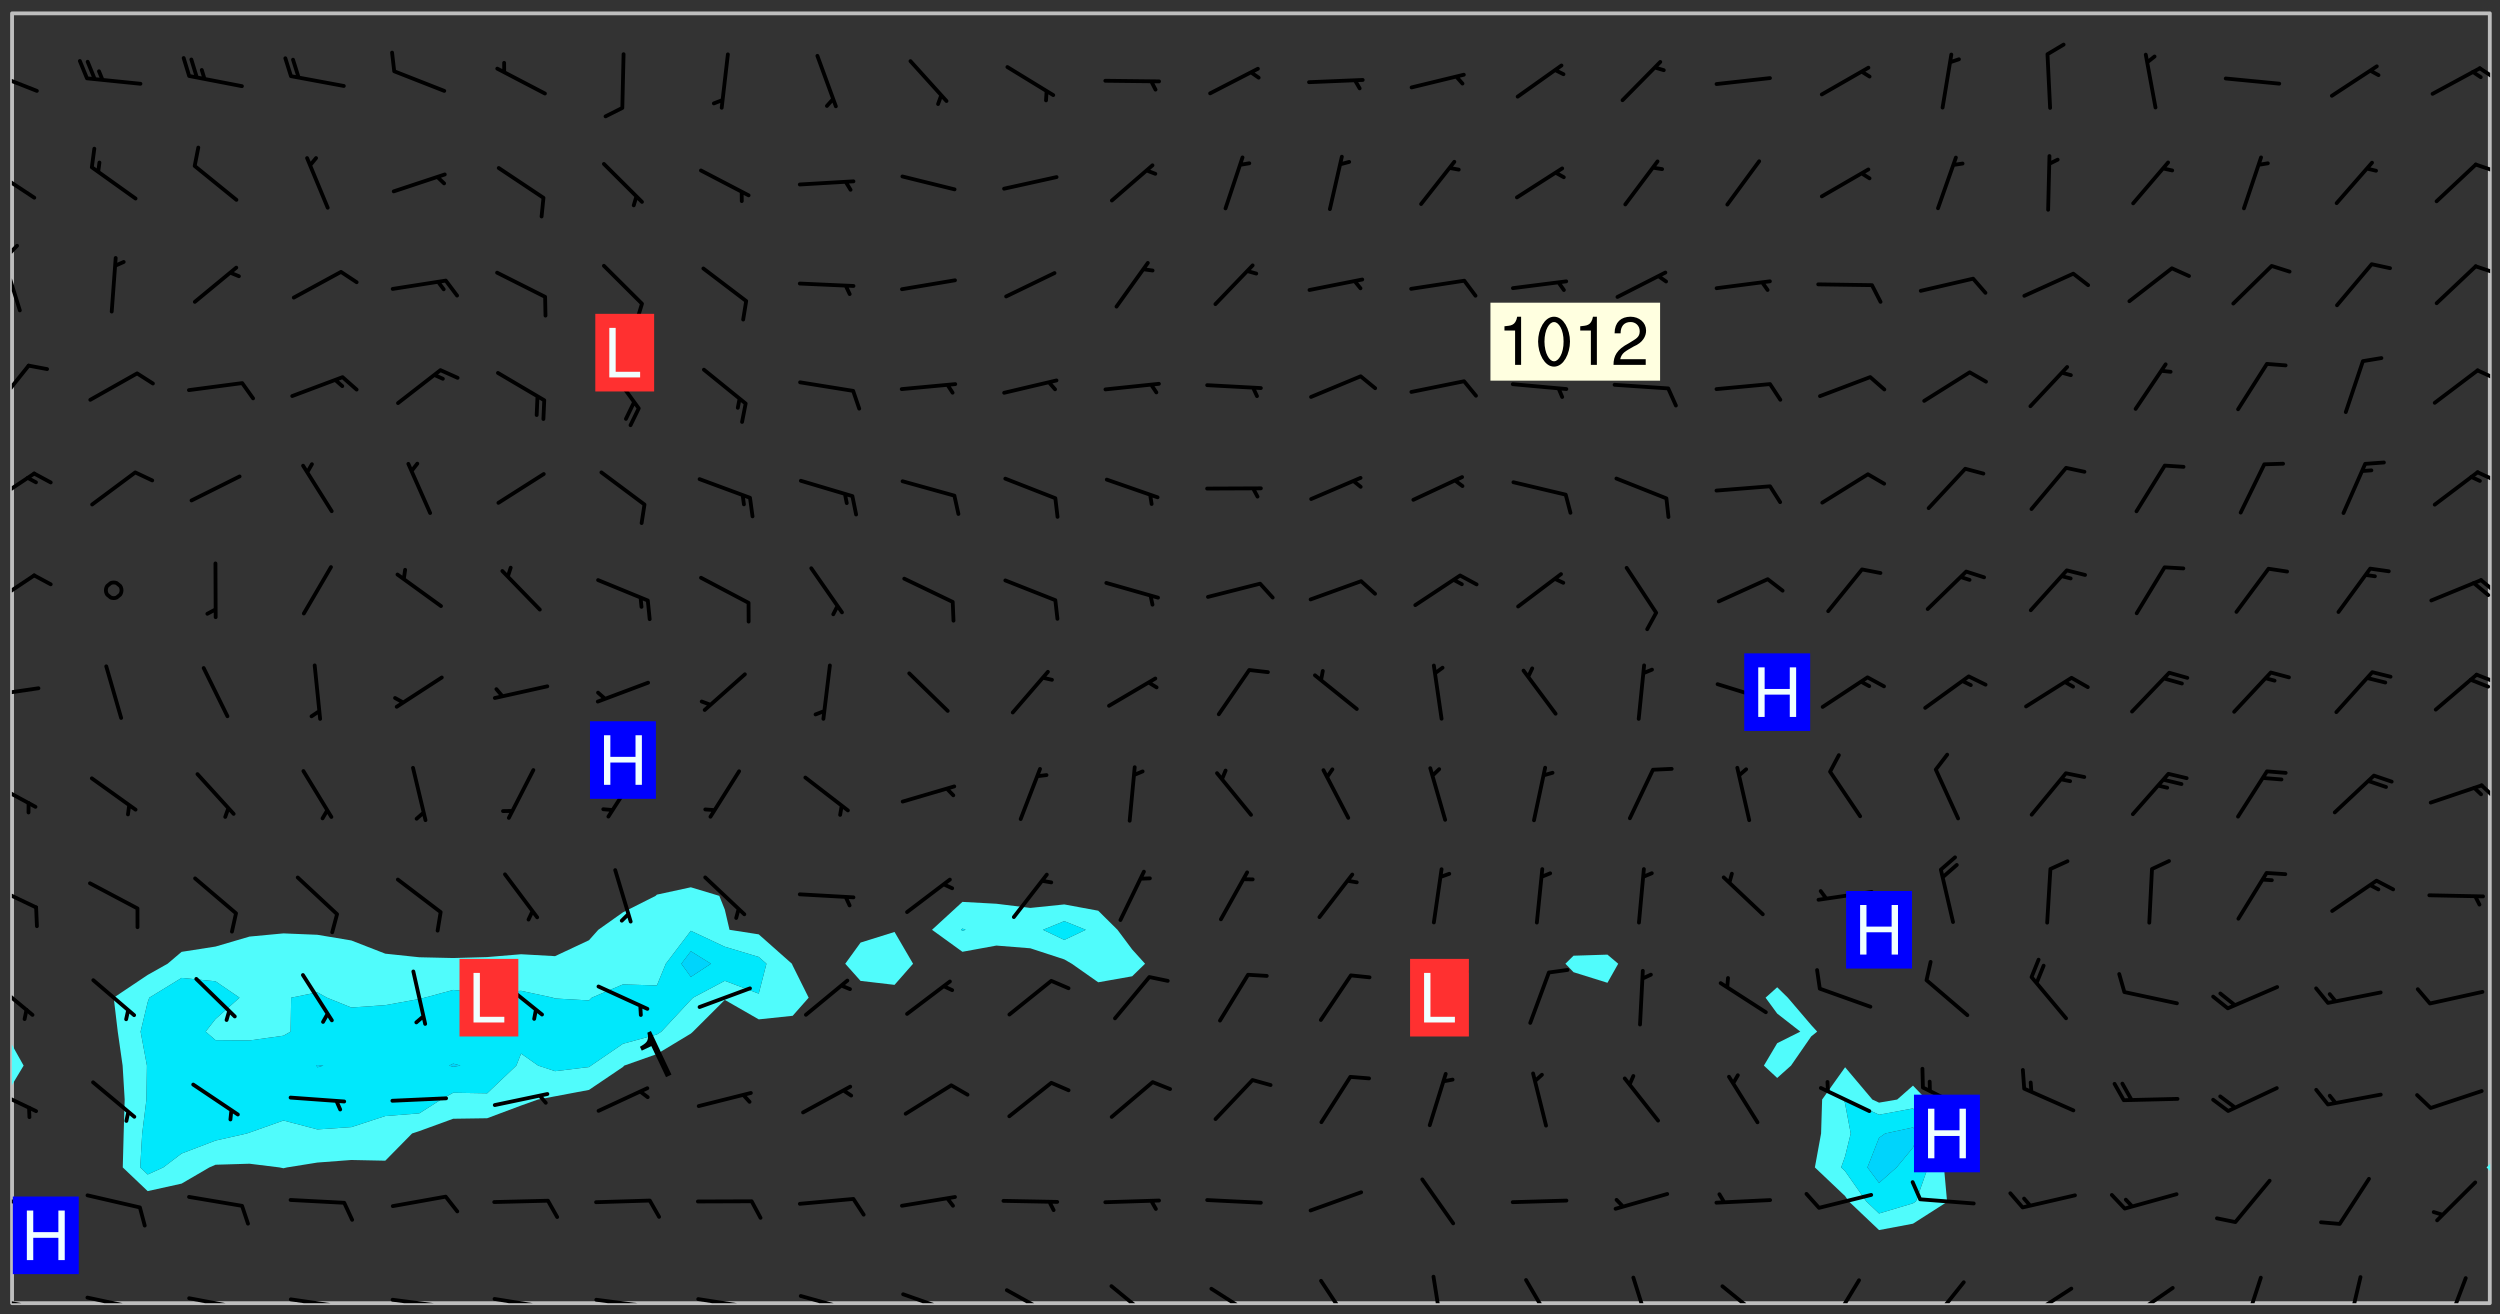 <svg xmlns="http://www.w3.org/2000/svg" role="img" xmlns:xlink="http://www.w3.org/1999/xlink" viewBox="142.45 309.95 326.84 171.84"><rect x="142.45" y="309.95" width="326.84" height="171.84" fill="#333333" stroke="none"/><defs><clipPath id="clip2"><path d="M 144 451 L 145 451 L 145 480.328 L 144 480.328 Z M 144 451"/></clipPath><clipPath id="clip3"><path d="M 144 311.672 L 145 311.672 L 145 447 L 144 447 Z M 144 311.672"/></clipPath><clipPath id="clip4"><path d="M 144 311.672 L 468 311.672 L 468 480.328 L 144 480.328 Z M 144 311.672"/></clipPath><clipPath id="clip5"><path d="M 467 463 L 468 463 L 468 480.328 L 467 480.328 Z M 467 463"/></clipPath><clipPath id="clip6"><path d="M 467 311.672 L 468 311.672 L 468 463 L 467 463 Z M 467 311.672"/></clipPath><clipPath id="clip7"><path d="M 144 479 L 148 479 L 148 480.328 L 144 480.328 Z M 144 479"/></clipPath><clipPath id="clip8"><path d="M 147 480 L 149 480 L 149 480.328 L 147 480.328 Z M 147 480"/></clipPath><clipPath id="clip9"><path d="M 153 479 L 161 479 L 161 480.328 L 153 480.328 Z M 153 479"/></clipPath><clipPath id="clip10"><path d="M 160 480 L 162 480 L 162 480.328 L 160 480.328 Z M 160 480"/></clipPath><clipPath id="clip11"><path d="M 166 479 L 175 479 L 175 480.328 L 166 480.328 Z M 166 479"/></clipPath><clipPath id="clip12"><path d="M 173 480 L 176 480 L 176 480.328 L 173 480.328 Z M 173 480"/></clipPath><clipPath id="clip13"><path d="M 180 479 L 188 479 L 188 480.328 L 180 480.328 Z M 180 479"/></clipPath><clipPath id="clip14"><path d="M 187 480 L 189 480 L 189 480.328 L 187 480.328 Z M 187 480"/></clipPath><clipPath id="clip15"><path d="M 193 479 L 201 479 L 201 480.328 L 193 480.328 Z M 193 479"/></clipPath><clipPath id="clip16"><path d="M 200 480 L 202 480 L 202 480.328 L 200 480.328 Z M 200 480"/></clipPath><clipPath id="clip17"><path d="M 206 479 L 215 479 L 215 480.328 L 206 480.328 Z M 206 479"/></clipPath><clipPath id="clip18"><path d="M 213 480 L 216 480 L 216 480.328 L 213 480.328 Z M 213 480"/></clipPath><clipPath id="clip19"><path d="M 220 479 L 228 479 L 228 480.328 L 220 480.328 Z M 220 479"/></clipPath><clipPath id="clip20"><path d="M 227 480 L 229 480 L 229 480.328 L 227 480.328 Z M 227 480"/></clipPath><clipPath id="clip21"><path d="M 233 479 L 241 479 L 241 480.328 L 233 480.328 Z M 233 479"/></clipPath><clipPath id="clip22"><path d="M 240 480 L 242 480 L 242 480.328 L 240 480.328 Z M 240 480"/></clipPath><clipPath id="clip23"><path d="M 246 479 L 255 479 L 255 480.328 L 246 480.328 Z M 246 479"/></clipPath><clipPath id="clip24"><path d="M 260 478 L 268 478 L 268 480.328 L 260 480.328 Z M 260 478"/></clipPath><clipPath id="clip25"><path d="M 265 480 L 267 480 L 267 480.328 L 265 480.328 Z M 265 480"/></clipPath><clipPath id="clip26"><path d="M 273 478 L 281 478 L 281 480.328 L 273 480.328 Z M 273 478"/></clipPath><clipPath id="clip27"><path d="M 287 477 L 294 477 L 294 480.328 L 287 480.328 Z M 287 477"/></clipPath><clipPath id="clip28"><path d="M 300 478 L 307 478 L 307 480.328 L 300 480.328 Z M 300 478"/></clipPath><clipPath id="clip29"><path d="M 314 477 L 320 477 L 320 480.328 L 314 480.328 Z M 314 477"/></clipPath><clipPath id="clip30"><path d="M 329 476 L 332 476 L 332 480.328 L 329 480.328 Z M 329 476"/></clipPath><clipPath id="clip31"><path d="M 341 477 L 346 477 L 346 480.328 L 341 480.328 Z M 341 477"/></clipPath><clipPath id="clip32"><path d="M 355 476 L 359 476 L 359 480.328 L 355 480.328 Z M 355 476"/></clipPath><clipPath id="clip33"><path d="M 367 477 L 374 477 L 374 480.328 L 367 480.328 Z M 367 477"/></clipPath><clipPath id="clip34"><path d="M 381 477 L 386 477 L 386 480.328 L 381 480.328 Z M 381 477"/></clipPath><clipPath id="clip35"><path d="M 394 477 L 400 477 L 400 480.328 L 394 480.328 Z M 394 477"/></clipPath><clipPath id="clip36"><path d="M 407 478 L 414 478 L 414 480.328 L 407 480.328 Z M 407 478"/></clipPath><clipPath id="clip37"><path d="M 404 480 L 408 480 L 408 480.328 L 404 480.328 Z M 404 480"/></clipPath><clipPath id="clip38"><path d="M 420 478 L 427 478 L 427 480.328 L 420 480.328 Z M 420 478"/></clipPath><clipPath id="clip39"><path d="M 420 480 L 422 480 L 422 480.328 L 420 480.328 Z M 420 480"/></clipPath><clipPath id="clip40"><path d="M 435 476 L 439 476 L 439 480.328 L 435 480.328 Z M 435 476"/></clipPath><clipPath id="clip41"><path d="M 449 476 L 452 476 L 452 480.328 L 449 480.328 Z M 449 476"/></clipPath><clipPath id="clip42"><path d="M 462 476 L 466 476 L 466 480.328 L 462 480.328 Z M 462 476"/></clipPath><clipPath id="clip43"><path d="M 144 466 L 148 466 L 148 468 L 144 468 Z M 144 466"/></clipPath><clipPath id="clip44"><path d="M 144 451 L 148 451 L 148 456 L 144 456 Z M 144 451"/></clipPath><clipPath id="clip45"><path d="M 144 437 L 147 437 L 147 443 L 144 443 Z M 144 437"/></clipPath><clipPath id="clip46"><path d="M 144 425 L 148 425 L 148 429 L 144 429 Z M 144 425"/></clipPath><clipPath id="clip47"><path d="M 144 411 L 148 411 L 148 416 L 144 416 Z M 144 411"/></clipPath><clipPath id="clip48"><path d="M 466 412 L 468 412 L 468 415 L 466 415 Z M 466 412"/></clipPath><clipPath id="clip49"><path d="M 144 399 L 148 399 L 148 402 L 144 402 Z M 144 399"/></clipPath><clipPath id="clip50"><path d="M 465 397 L 468 397 L 468 400 L 465 400 Z M 465 397"/></clipPath><clipPath id="clip51"><path d="M 144 384 L 148 384 L 148 390 L 144 390 Z M 144 384"/></clipPath><clipPath id="clip52"><path d="M 466 385 L 468 385 L 468 388 L 466 388 Z M 466 385"/></clipPath><clipPath id="clip53"><path d="M 465 385 L 468 385 L 468 388 L 465 388 Z M 465 385"/></clipPath><clipPath id="clip54"><path d="M 144 371 L 148 371 L 148 377 L 144 377 Z M 144 371"/></clipPath><clipPath id="clip55"><path d="M 466 371 L 468 371 L 468 373 L 466 373 Z M 466 371"/></clipPath><clipPath id="clip56"><path d="M 144 357 L 147 357 L 147 364 L 144 364 Z M 144 357"/></clipPath><clipPath id="clip57"><path d="M 466 358 L 468 358 L 468 360 L 466 360 Z M 466 358"/></clipPath><clipPath id="clip58"><path d="M 144 343 L 146 343 L 146 351 L 144 351 Z M 144 343"/></clipPath><clipPath id="clip59"><path d="M 144 341 L 145 341 L 145 345 L 144 345 Z M 144 341"/></clipPath><clipPath id="clip60"><path d="M 465 344 L 468 344 L 468 346 L 465 346 Z M 465 344"/></clipPath><clipPath id="clip61"><path d="M 144 331 L 148 331 L 148 337 L 144 337 Z M 144 331"/></clipPath><clipPath id="clip62"><path d="M 465 331 L 468 331 L 468 333 L 465 333 Z M 465 331"/></clipPath><clipPath id="clip63"><path d="M 144 319 L 148 319 L 148 323 L 144 323 Z M 144 319"/></clipPath><clipPath id="clip64"><path d="M 466 318 L 468 318 L 468 321 L 466 321 Z M 466 318"/></clipPath><g id="surface1644" clip-path="url(#clip1)"><path fill="#fff" fill-opacity="0" fill-rule="evenodd" d="M 0 0 L 1000 0 L 1000 1000 L 0 1000 Z M 0 0"/><path fill="#d3d3d3" fill-opacity="0" fill-rule="evenodd" d="M162.152 355.867L161.918 356.16 161.977 356.395 162.094 356.566 162.27 356.801 162.562 357.148 162.676 357.207 162.793 357.035 162.852 356.801 163.027 356.625 163.492 356.449 164.191 356.449 164.426 356.742 164.715 357.559 164.773 357.734 164.949 357.965 165.301 358.199 166 358.898 166.172 359.074 166.406 359.422 166.641 359.832 166.93 360.414 167.34 360.879 167.57 361.113 167.805 361.289 167.922 361.52 168.098 361.812 168.27 362.977 168.27 363.211 168.328 363.5 168.387 363.617 168.504 363.734 168.852 364.145 168.969 364.316 169.145 364.492 169.32 364.727 169.438 364.898 169.609 365.25 169.668 365.484 169.902 365.891 170.137 365.832 169.961 366.008 169.902 366.938 169.32 366.938 169.086 366.824 168.738 366.938 168.621 367.055 168.562 367.348 168.504 367.523 168.387 367.695 167.922 367.988 167.863 368.223 167.805 368.336 167.805 368.98 167.863 369.152 167.863 369.562 167.922 369.621 167.922 370.027 167.98 370.434 168.098 370.609 168.156 370.668 168.387 371.309 168.328 371.602 168.328 372.301 168.27 372.883 168.27 373.117 168.211 373.348 168.156 373.699 168.156 375.621 168.211 375.738 168.637 375.738 168.27 375.855 168.246 376.207 169.137 377.375 170.879 377.914 172.219 378.273 172.219 378.812 172.309 379.621 172.844 380.336 174.363 380.605 175.254 380.52 175.344 381.684 175.879 381.863 177.039 381.684 179.094 380.699 180.254 380.336 182.133 380.16 183.828 379.98 183.648 380.699 182.133 380.785 180.883 380.875 180.078 381.145 179.004 381.953 179.273 382.672 179.809 383.57 179.629 384.195 179.363 385.004 179.629 386.082 180.254 386.98 181.059 387.16 182.309 386.98 182.043 387.703 182.141 388.207 182.195 388.5 182.195 388.672 182.254 388.965 182.254 389.371 182.43 389.488 182.781 389.605 183.188 389.605 183.48 389.43 183.594 389.312 183.652 389.195 183.77 388.965 183.828 388.789 184.18 388.324 184.41 388.148 184.586 388.09 184.762 388.148 184.82 388.324 184.938 389.312 184.992 389.781 185.051 389.953 185.168 390.188 185.344 390.246 186.16 390.305 186.449 390.305 186.566 390.539 186.625 390.945 186.684 391.297 186.684 392.402 186.801 392.695 186.918 393.043 187.207 393.742 187.383 394.094 187.965 394.848 188.316 395.023 188.488 395.082 188.957 395.316 189.598 395.781 189.945 396.016 190.238 396.191 190.531 396.246 190.762 396.309 191.578 396.656 191.871 396.832 191.984 397.004 192.336 397.355 192.453 397.531 192.977 398.172 192.977 398.461 193.035 398.812 193.035 399.16 193.094 399.512 193.152 399.801 193.27 399.859 193.441 399.918 193.617 399.918 194.199 400.152 194.375 400.27 194.551 400.559 194.727 400.793 194.84 401.027 195.133 401.258 195.25 401.375 195.25 401.785 195.309 401.84 195.598 402.074 195.832 402.191 195.891 402.309 196.008 402.48 196.066 402.598 196.297 402.832 196.355 403.008 196.59 403.066 196.707 403.125 196.59 403.238 196.531 403.355 196.531 403.473 196.414 403.766 196.297 404.055 196.297 404.637 196.473 404.754 196.59 404.812 196.648 404.93 196.766 405.047 196.879 405.105 197.055 405.453 197.113 405.805 197.172 406.211 197.172 406.387 197.113 406.562 196.996 407.262 196.996 407.434 197.113 407.609 197.406 407.902 197.812 407.902 197.988 408.02 198.105 408.191 198.223 408.484 198.223 408.719 197.695 408.719 197.465 408.484 197.23 408.484 197.055 408.543 196.996 409.242 197.055 409.59 197.172 409.766 197.348 410.176 197.465 410.406 197.754 410.875 197.93 410.93 198.453 410.93 198.688 410.988 199.445 411.629 199.504 411.922 199.504 412.156 199.562 412.215 199.793 412.562 199.793 412.914 199.676 413.086 199.676 413.379 199.969 413.668 200.262 413.844 200.434 413.902 200.727 414.078 201.02 414.195 201.602 414.602 201.891 414.836 202.184 415.012 202.402 415.172 202.418 415.184 202.648 415.359 203.289 415.883 203.465 416.117 203.582 416.293 203.758 416.469 203.871 416.641 203.871 417.281 203.988 417.457 204.457 417.574 205.039 417.691 205.273 417.75 205.504 417.863 205.797 417.98 205.91 418.039 206.496 418.391 206.785 418.562 206.961 418.625 207.137 418.68 207.312 418.738 208.012 419.09 208.301 419.266 208.535 419.32 208.824 419.496 209.059 419.613 209.699 420.02 209.992 420.137 210.164 420.195 210.398 420.254 210.809 420.312 211.039 420.371 211.273 420.488 211.332 420.66 210.922 420.836 211.391 420.895 211.449 421.188 211.562 421.422 211.738 421.477 211.973 421.535 212.148 421.594 212.555 421.711 213.195 421.945 213.312 422.117 213.371 422.352 213.371 422.527 213.312 422.645 213.254 423.051 213.488 423.285 213.605 423.344 213.953 423.461 214.594 423.691 214.77 423.809 215.059 423.926 215.234 424.102 215.469 424.566 216.051 425.672 216.227 425.848 216.574 426.023 216.75 426.141 217.102 426.258 218.148 426.781 218.383 426.84 218.848 426.953 219.141 427.012 219.605 427.188 220.363 427.77 220.598 428.004 220.945 428.469 221.121 428.645 221.41 428.879 222.227 429.578 222.52 429.754 222.809 430.043 223.102 430.219 223.395 430.508 224.09 431.148 224.266 431.324 224.559 431.559 224.848 431.793 225.316 432.082 225.957 432.664 226.305 432.898 226.539 433.191 226.887 433.539 227.238 434.004 228.172 434.996 228.52 435.402 228.637 435.578 228.871 435.637 228.984 435.754 229.629 435.93 229.859 436.043 230.094 436.102 230.387 436.277 230.617 436.395 231.551 437.094 231.957 437.5 232.191 437.676 232.598 437.852 232.832 437.969 233.648 438.316 233.996 438.551 234.23 438.668 234.523 438.957 234.754 439.074 235.512 439.426 235.863 439.598 236.094 439.656 236.387 439.773 236.621 439.832 237.492 440.008 238.309 440.008 238.777 440.238 238.949 440.297 239.824 440.996 240.289 441.113 240.582 441.172 240.758 441.23 240.988 441.289 241.457 441.348 241.805 441.406 242.156 441.465 242.562 441.523 242.855 441.523 243.027 441.582 243.027 441.812 243.203 441.988 243.496 441.988 243.844 442.047 244.195 442.105 244.895 442.223 245.535 442.223 246 441.988 246.293 441.812 246.465 441.695 246.875 441.523 247.164 441.348 248.098 440.883 248.566 440.59 249.09 440.297 249.555 440.125 250.02 439.949 251.07 439.484 251.359 439.367 251.77 439.25 252.059 439.133 252.586 438.957 254.102 438.258 254.684 437.91 254.973 437.852 255.266 437.793 255.613 437.676 256.488 437.445 256.84 437.328 256.953 437.328 257.188 437.27 258.062 437.035 258.297 436.977 259.109 436.977 259.461 436.918 260.277 436.801 260.449 436.742 260.801 436.688 261.094 436.629 261.324 436.57 262.141 436.395 262.316 436.336 262.664 436.336 262.898 436.277 263.363 436.16 264.121 435.988 264.355 435.93 264.703 435.93 265.113 435.812 265.402 435.754 266.688 435.695 266.977 435.695 267.387 435.637 267.617 435.578 267.793 435.578 268.668 435.461 269.074 435.461 269.484 435.344 269.832 435.344 270.184 435.23 271.055 435.172 272.805 435.172 273.852 435.461 274.262 435.578 274.551 435.695 274.902 435.812 275.191 435.93 276.242 436.102 276.531 436.16 276.824 436.16 277.117 436.219 277.289 436.277 277.699 436.336 277.871 436.395 277.988 436.453 278.105 436.453 278.223 436.512 278.574 436.57 278.688 436.57 279.098 436.637 281.02 437.031 282.945 437.426 284.465 437.875 286.16 438.594 288.305 439.398 289.91 438.68 291.34 437.875 292.5 436.797 293.75 436.348 296.785 435.629 298.66 435.27 300.805 433.922 303.039 432.668 305.539 431.41 307.234 430.961 309.02 430.781 310.18 430.512 310.805 431.051 312.145 430.781 312.859 429.793 313.844 428.449 314.289 428.27 315.094 427.91 316.969 427.371 318.754 426.922 320.004 426.652 321.164 426.562 322.863 426.473 324.824 426.203 326.074 426.113 326.613 426.113 327.238 426.023 328.129 426.023 330.273 425.844 332.684 425.664 335.273 425.574 336.969 425.754 338.578 425.844 340.008 426.203 341.168 426.922 343.043 427.91 344.203 429.438 344.469 430.152 345.098 430.242 345.453 431.141 345.988 431.68 346.523 433.207 347.598 433.566 348.133 433.566 347.328 434.102 347.418 435.809 348.133 438.504 349.023 439.309 349.918 440.297 350.633 441.555 352.418 442.094 353.938 441.914 354.293 443.258 355.902 442.453 356.883 441.914 357.152 442.184 357.469 441.969 357.688 441.824 358.488 442.273 358.938 441.914 359.293 441.914 359.828 441.645 360.367 440.926 360.902 440.656 361.527 439.668 362.688 440.117 363.527 440.488 364.922 441.105 366.617 440.926 368.223 440.926 370.008 441.016 370.188 439.309 370.723 437.965 371.527 438.234 372.02 439.082 372.422 439.488 372.332 440.027 372.332 440.387 373.047 440.836 373.758 440.566 375.188 440.566 375.547 441.555 375.992 442.812 376.707 444.156 377.957 444.785 379.652 445.414 380.367 445.234 380.547 444.695 381.527 444.605 381.977 444.965 382.062 446.223 381.797 446.852 381.262 447.031 381.262 447.57 381.977 448.555 382.242 449.094 383.227 450.082 384.027 451.16 383.762 451.52 383.672 452.418 383.047 454.75 382.691 456.816 382.602 458.609 382.422 459.328 382.332 459.867 382.332 461.305 381.352 463.188 380.992 464.895 380.457 465.793 379.652 466.961 379.387 467.5 381.441 468.754 381.527 469.113 381.172 469.652 381.082 469.473 381.082 470.281 381.172 471.719 380.727 472.434 379.652 472.527 379.387 473.242 379.922 474.141 380.727 474.859 381.887 475.668 383.227 475.938 383.672 476.297 383.316 476.746 381.527 476.656 380.277 476.207 379.562 475.488 378.938 475.398 378.762 478.988 378.574 480.297 467.934 480.297 467.934 311.703 412.664 311.703 412.664 360.785 413.426 360.91 416.715 361.453 418.738 364.289 418.738 367.043 421.09 367.375 423.438 367.707 427.488 367.707 426.109 371.867 424.086 372.574 422.062 373.277 421.52 373.621 418.926 375.238 418.738 375.355 416.715 373.277 415.984 370.535 413.312 368.457 411.938 364.957 411.871 364.875 409.914 362.203 412.664 360.785 412.664 311.703 294.422 311.703 294.422 403.117 294.539 403.148 294.672 403.16 294.746 403.234 294.852 403.281 294.941 403.34 295.027 403.398 295.117 403.457 295.414 403.754 295.473 403.844 295.504 403.961 295.531 404.078 295.547 404.215 295.516 404.332 295.457 404.422 295.398 404.508 295.355 404.613 295.309 404.715 295.281 404.836 295.281 404.98 295.457 405.25 295.605 405.398 295.68 405.484 295.754 405.559 295.797 405.664 295.859 405.754 295.918 405.84 295.961 405.945 296.02 406.035 296.066 406.137 296.109 406.242 296.168 406.328 296.285 406.508 296.359 406.582 296.422 406.668 296.48 406.758 296.523 406.863 296.582 406.953 296.641 407.039 296.703 407.129 296.762 407.219 296.805 407.32 296.922 407.5 296.996 407.574 297.055 407.66 297.129 407.734 297.219 407.793 297.324 407.84 297.473 407.84 297.605 407.824 297.738 407.84 297.84 407.793 297.914 407.719 297.961 407.617 297.945 407.484 297.945 407.336 297.898 407.23 297.871 407.113 297.824 407.012 297.797 406.891 297.754 406.789 297.691 406.699 297.648 406.598 297.605 406.492 297.574 406.375 297.559 406.242 297.547 406.105 297.633 406.047 297.691 405.961 297.812 405.93 297.855 406.035 297.871 406.168 297.871 406.285 297.93 406.387 297.988 406.477 298.078 406.535 298.227 406.684 298.285 406.773 298.328 406.879 298.316 406.98 298.402 407.039 298.508 407.086 298.594 407.145 298.684 407.203 298.758 407.277 298.641 407.305 298.535 407.352 298.449 407.41 298.375 407.484 298.316 407.574 298.254 407.66 298.227 407.781 298.18 407.883 298.137 407.988 298.105 408.105 298.094 408.238 298.078 408.371 298.078 408.52 298.105 408.637 298.152 408.742 298.195 408.844 298.254 408.934 298.328 409.008 298.418 409.066 298.492 409.141 298.582 409.199 298.641 409.289 298.684 409.395 298.73 409.496 298.848 409.527 298.98 409.543 299.129 409.543 299.246 409.512 299.352 409.555 299.395 409.66 299.441 409.762 299.469 409.883 299.5 410 299.527 410.117 299.559 410.238 299.586 410.355 299.691 410.398 299.793 410.445 299.926 410.43 300.074 410.578 300.137 410.664 300.211 410.738 300.281 410.812 300.371 410.875 300.477 410.918 300.578 410.961 300.695 410.992 300.832 411.008 300.949 410.977 301.023 410.902 301.051 410.785 301.039 410.652 301.008 410.531 300.98 410.414 301.023 410.309 301.141 410.309 301.23 410.371 301.348 410.398 301.496 410.398 301.629 410.414 301.777 410.414 301.91 410.43 302.043 410.414 302.191 410.414 302.324 410.398 302.457 410.387 302.594 410.398 302.711 410.371 302.844 410.355 303.035 410.297 302.977 410.473 302.961 410.605 302.934 410.727 302.918 410.859 302.859 410.945 302.727 410.961 302.621 411.008 302.516 411.051 302.398 411.082 302.281 411.109 302.016 411.141 301.867 411.141 301.734 411.156 301.66 411.23 301.719 411.316 301.867 411.465 301.984 411.645 302.059 411.715 302.148 411.777 302.238 411.836 302.324 411.895 302.414 411.953 302.516 411.996 302.621 412.059 302.727 412.102 302.812 412.16 302.918 412.207 303.02 412.25 303.199 412.367 303.258 412.457 303.215 412.559 303.168 412.664 303.184 412.797 303.406 413.02 303.465 413.109 303.508 413.211 303.539 413.332 303.582 413.434 303.598 413.566 303.629 413.684 303.641 413.82 303.672 413.938 303.82 414.086 303.922 414.129 304.027 414.172 304.145 414.203 304.277 414.219 304.414 414.234 304.531 414.234 304.648 414.203 304.738 414.145 304.781 414.039 304.828 413.938 304.871 413.832 304.902 413.715 304.914 413.582 304.914 413.434 304.902 413.301 304.887 413.168 304.855 413.051 304.812 412.945 304.766 412.84 304.723 412.738 304.68 412.633 304.664 412.5 304.68 412.367 304.707 412.25 304.738 412.133 304.766 412.012 304.812 411.91 304.902 411.852 304.988 411.789 305.062 411.715 305.152 411.656 305.375 411.434 305.434 411.348 305.508 411.273 305.625 411.094 305.684 411.008 305.684 410.859 305.609 410.785 305.508 410.738 305.402 410.695 305.301 410.652 305.242 410.562 305.195 410.457 305.168 410.34 305.258 410.281 305.375 410.25 305.477 410.207 305.656 410.09 305.805 409.941 305.816 409.809 305.805 409.703 305.715 409.645 305.582 409.66 305.434 409.66 305.301 409.676 305.168 409.66 305.047 409.629 304.961 409.57 304.887 409.496 304.828 409.406 304.766 409.32 304.648 409.141 304.59 409.055 304.621 408.934 304.707 408.875 304.828 408.844 304.887 408.758 304.887 408.637 304.855 408.52 304.797 408.43 304.738 408.344 304.691 408.238 304.664 408.121 304.648 407.988 304.707 407.898 304.781 407.824 304.871 407.766 304.988 407.586 305.062 407.512 305.121 407.426 305.27 407.277 305.391 407.246 305.523 407.23 305.656 407.246 305.73 407.32 305.773 407.426 305.789 407.559 305.758 407.676 305.641 407.707 305.508 407.719 305.359 407.867 305.316 407.973 305.27 408.074 305.242 408.195 305.211 408.312 305.211 408.461 305.242 408.578 305.285 408.684 305.344 408.773 305.418 408.844 305.492 408.918 305.609 408.949 305.73 408.977 305.848 408.949 305.98 408.934 306.098 408.934 306.188 408.992 306.262 409.066 306.309 409.172 306.367 409.258 306.469 409.305 306.602 409.32 306.707 409.363 306.793 409.422 306.781 409.527 306.707 409.602 306.527 409.719 306.469 409.809 306.379 409.867 306.309 409.941 306.234 410.016 306.172 410.105 306.145 410.223 306.129 410.355 306.145 410.488 306.129 410.621 306.129 410.77 306.145 410.902 306.172 411.02 306.203 411.141 306.277 411.215 306.367 411.273 306.453 411.332 306.543 411.391 306.66 411.422 306.66 411.508 306.559 411.555 306.469 411.613 306.203 411.645 306.086 411.672 305.938 411.672 305.832 411.715 305.73 411.762 305.672 411.852 305.609 412.086 305.598 412.219 305.566 412.34 305.551 412.473 305.551 412.766 305.539 412.898 305.551 413.035 305.566 413.168 305.699 413.184 305.832 413.195 305.953 413.227 306.039 413.285 306.113 413.359 306.16 413.465 306.203 413.566 306.219 413.699 306.219 414.145 306.203 414.277 306.203 414.723 306.234 414.988 306.262 415.105 306.277 415.238 306.309 415.355 306.395 415.566 306.426 415.832 306.426 415.98 306.395 416.098 306.367 416.215 306.336 416.336 306.309 416.453 306.277 416.57 306.246 416.691 306.234 416.824 306.219 416.957 306.309 417.016 306.426 416.984 306.527 417 306.574 417.105 306.543 417.371 306.543 417.812 306.5 417.918 306.453 418.023 306.41 418.125 306.367 418.23 306.309 418.316 306.277 418.438 306.234 418.555 306.203 418.672 306.188 418.805 306.203 418.938 306.262 419.027 306.367 419.074 306.453 419.133 306.512 419.219 306.5 419.355 306.469 419.473 306.426 419.574 306.426 420.02 306.41 420.152 306.41 420.301 306.379 420.418 306.336 420.523 306.309 420.641 306.262 420.746 306.219 420.848 306.188 420.969 306.16 421.086 306.129 421.219 306.098 421.336 306.07 421.453 306.027 421.559 305.996 421.676 305.965 421.797 305.953 421.93 305.938 422.062 305.938 422.359 305.965 422.477 305.965 422.625 306.012 423.023 306.039 423.141 306.098 423.23 306.219 423.262 306.367 423.262 306.5 423.246 306.559 423.336 306.559 423.453 306.5 423.543 306.41 423.602 306.309 423.645 306.203 423.691 306.113 423.75 306.027 423.809 305.891 423.824 305.773 423.793 305.641 423.777 305.539 423.824 305.477 423.91 305.465 424.047 305.449 424.18 305.418 424.297 305.391 424.414 305.375 424.547 305.344 424.668 305.344 424.965 305.359 425.098 305.391 425.215 305.391 425.363 305.402 425.496 305.402 425.645 305.375 425.762 305.328 425.863 305.301 425.984 305.27 426.102 305.211 426.191 305.137 426.266 305.035 426.309 304.93 426.355 304.812 426.383 304.691 426.414 304.59 426.367 304.648 426.281 304.754 426.234 304.781 426.117 304.812 426 304.84 425.879 304.871 425.762 304.871 425.613 304.887 425.48 304.855 425.363 304.812 425.258 304.707 425.273 304.633 425.348 304.531 425.391 304.441 425.453 304.367 425.527 304.324 425.629 304.309 425.762 304.277 425.879 304.25 426 304.219 426.117 304.191 426.234 304.16 426.355 304.133 426.473 304.102 426.59 304.059 426.695 303.969 426.754 303.879 426.754 303.762 426.723 303.73 426.637 303.746 426.5 303.715 426.383 303.715 426.234 303.703 426.102 303.703 425.953 303.641 425.719 303.613 425.598 303.57 425.496 303.523 425.391 303.465 425.305 303.406 425.215 303.363 425.109 303.301 425.023 303.152 424.875 303.082 424.801 302.977 424.754 302.871 424.711 302.77 424.668 302.473 424.371 302.383 424.297 302.297 424.238 302.191 424.195 302.102 424.133 302.016 424.074 301.91 424.031 301.82 423.973 301.734 423.91 301.66 423.84 301.555 423.793 301.469 423.734 301.363 423.691 301.273 423.629 301.172 423.586 301.066 423.543 300.98 423.484 300.875 423.438 300.77 423.395 300.668 423.348 300.578 423.289 300.477 423.246 300.371 423.203 300.281 423.141 300.164 423.113 300.031 423.098 299.898 423.113 299.75 423.113 299.617 423.129 299.5 423.098 299.41 423.039 299.336 422.965 299.246 422.906 299.145 422.859 298.996 422.859 298.875 422.832 298.773 422.789 298.699 422.715 298.582 422.535 298.492 422.477 298.391 422.434 298.301 422.371 298.195 422.328 298.105 422.27 298.02 422.211 297.914 422.164 297.855 422.078 297.797 421.988 297.754 421.883 297.707 421.781 297.633 421.707 297.547 421.648 297.473 421.574 297.383 421.516 297.16 421.293 297.117 421.188 297.086 420.922 297.191 420.879 297.336 420.879 297.441 420.922 297.516 420.996 297.605 421.055 297.691 421.113 297.797 421.16 297.887 421.219 298.035 421.367 298.105 421.441 298.254 421.59 298.316 421.676 298.391 421.75 298.477 421.809 298.551 421.883 298.641 421.945 298.73 422.004 298.816 422.062 299.086 422.238 299.188 422.285 299.293 422.328 299.395 422.371 299.441 422.297 299.5 422.211 299.574 422.137 299.645 422.062 299.75 422.105 299.824 422.18 299.883 422.27 299.926 422.371 299.973 422.477 300.016 422.582 300.137 422.609 300.254 422.582 300.328 422.492 300.371 422.387 300.43 422.297 300.504 422.223 300.609 422.18 300.727 422.152 300.859 422.164 300.949 422.223 301.098 422.371 301.156 422.461 301.199 422.566 301.246 422.668 301.289 422.773 301.332 422.875 301.438 422.922 301.543 422.965 301.676 422.98 301.762 422.922 301.82 422.832 301.895 422.758 302 422.715 302.117 422.742 302.223 422.789 302.324 422.832 302.43 422.875 302.531 422.922 302.711 423.039 302.711 423.156 302.695 423.289 302.711 423.422 302.727 423.559 302.785 423.645 302.887 423.691 303.008 423.719 303.125 423.75 303.273 423.75 303.391 423.719 303.449 423.629 303.629 423.512 303.688 423.422 303.762 423.348 303.82 423.262 303.938 423.082 304.117 422.965 304.234 422.996 304.324 423.055 304.367 423.129 304.352 423.262 304.352 423.379 304.441 423.438 304.59 423.438 304.723 423.422 304.855 423.41 305.121 423.379 305.227 423.336 305.344 423.305 305.465 423.277 305.539 423.203 305.609 423.129 305.672 423.039 305.656 422.934 305.609 422.832 305.508 422.789 305.402 422.773 305.285 422.801 305.02 422.832 304.871 422.832 304.797 422.758 304.707 422.699 304.59 422.668 304.473 422.641 304.34 422.625 304.191 422.625 304.059 422.641 303.762 422.641 303.656 422.594 303.508 422.445 303.465 422.344 303.406 422.254 303.629 422.031 303.715 421.973 303.82 421.93 303.938 421.898 304.07 421.883 304.203 421.898 304.34 421.914 304.441 421.957 304.574 421.945 304.664 421.883 304.766 421.84 304.828 421.75 304.781 421.648 304.691 421.59 304.574 421.559 304.473 421.516 304.414 421.426 304.352 421.336 304.352 421.219 304.367 421.086 304.473 421.039 304.547 420.969 304.547 420.848 304.457 420.789 304.426 420.672 304.516 420.613 304.59 420.539 304.633 420.434 304.691 420.344 304.738 420.242 304.754 420.109 304.754 419.961 304.707 419.855 304.664 419.754 304.574 419.695 304.441 419.68 304.34 419.637 304.203 419.621 304.086 419.59 303.641 419.59 303.508 419.574 303.375 419.562 303.242 419.547 303.125 419.516 302.977 419.516 302.844 419.5 302.711 419.488 302.445 419.457 302.324 419.414 302.238 419.355 302.164 419.281 302.164 419.133 302.176 419 302.281 418.953 302.383 418.91 302.516 418.895 302.668 418.895 302.801 418.879 303.094 418.879 303.215 418.91 303.316 418.953 303.406 419.012 303.641 419.074 303.762 419.027 303.852 418.969 303.953 418.926 304.086 418.91 304.191 418.953 304.293 419 304.426 419.012 304.547 418.984 304.691 418.984 304.812 418.953 304.93 418.926 305.035 418.879 305.109 418.805 305.195 418.746 305.344 418.598 305.402 418.512 305.449 418.406 305.477 418.289 305.492 418.184 305.391 418.141 305.301 418.082 305.184 418.051 305.078 418.008 304.988 417.945 304.914 417.859 304.84 417.785 304.738 417.742 304.633 417.695 304.531 417.652 304.473 417.562 304.426 417.461 304.34 417.25 304.277 417.164 304.219 417.074 304.145 417 304.059 416.941 303.789 416.941 303.672 416.973 303.582 417.031 303.48 417.074 303.348 417.09 303.242 417.074 303.215 416.957 303.152 416.867 303.035 416.836 302.934 416.793 302.785 416.645 302.754 416.527 302.738 416.422 302.812 416.348 302.992 416.23 303.109 416.203 303.227 416.172 303.363 416.188 303.465 416.23 303.57 416.273 303.672 416.32 303.777 416.363 303.895 416.395 304.027 416.41 304.145 416.438 304.277 416.453 304.383 416.438 304.473 416.379 304.398 416.305 304.293 416.262 304.219 416.188 304.145 416.098 303.996 415.949 303.91 415.891 303.82 415.832 303.746 415.758 303.656 415.699 303.555 415.652 303.434 415.625 303.332 415.578 303.227 415.535 303.109 415.504 303.008 415.461 302.887 415.43 302.738 415.43 302.621 415.461 302.516 415.504 302.43 415.566 302.25 415.684 302.164 415.742 302.074 415.801 301.969 415.848 301.883 415.906 301.777 415.949 301.676 415.992 301.57 416.039 301.496 416.113 301.438 416.203 301.379 416.289 301.332 416.395 301.273 416.48 301.199 416.555 301.066 416.543 300.949 416.512 300.832 416.512 300.758 416.586 300.668 416.645 300.594 416.719 300.504 416.777 300.418 416.836 300.312 416.883 300.211 416.926 300.074 416.941 299.973 416.898 299.824 416.75 299.719 416.703 299.633 416.703 299.527 416.75 299.426 416.793 299.305 416.824 299.188 416.793 299.113 416.719 299.113 416.602 299.145 416.48 299.219 416.41 299.277 416.32 299.352 416.246 299.469 416.215 299.574 416.172 299.867 416.172 300 416.156 300.137 416.141 300.238 416.098 300.328 416.039 300.43 415.992 300.52 415.934 300.652 415.922 300.742 415.98 300.875 415.992 300.965 415.934 301.051 415.875 301.156 415.832 301.246 415.773 301.332 415.711 301.422 415.652 301.57 415.504 301.629 415.418 301.688 415.328 301.793 415.285 301.926 415.27 302.043 415.297 302.164 415.328 302.223 415.27 302.281 415.18 302.312 414.914 302.34 414.797 302.445 414.809 302.578 414.824 302.68 414.781 302.77 414.723 302.828 414.633 302.902 414.559 302.961 414.469 303.008 414.367 303.02 414.234 303.008 414.102 302.961 413.996 302.812 413.848 302.754 413.758 302.695 413.672 302.652 413.566 302.652 413.121 302.668 412.988 302.668 412.84 302.68 412.707 302.621 412.648 302.531 412.707 302.43 412.664 302.25 412.547 302.164 412.488 302.102 412.398 302.043 412.309 301.969 412.234 301.883 412.176 301.762 412.207 301.66 412.219 301.555 412.266 301.469 412.324 301.363 412.367 301.215 412.516 301.125 412.574 301.039 412.633 300.949 412.695 300.844 412.738 300.711 412.754 300.711 412.633 300.816 412.59 300.934 412.559 301.008 412.488 301.051 412.383 301.051 412.234 301.023 412.117 300.875 411.969 300.742 411.953 300.594 411.953 300.477 411.984 300.371 412.027 300.27 412.07 300.18 412.133 300.062 412.16 299.988 412.086 300 411.953 299.957 411.852 299.914 411.746 299.824 411.688 299.707 411.715 299.586 411.746 299.469 411.777 299.367 411.82 299.246 411.852 299.145 411.895 299.039 411.938 298.949 411.996 298.848 412.012 298.848 411.895 298.863 411.762 298.805 411.672 298.73 411.715 298.582 411.863 298.523 411.953 298.449 412.027 298.402 412.133 298.359 412.234 298.285 412.309 298.227 412.398 298.152 412.473 298.094 412.559 298.02 412.633 297.93 412.695 297.855 412.766 297.781 412.84 297.68 412.855 297.547 412.871 297.441 412.828 297.441 412.707 297.59 412.559 297.633 412.457 297.691 412.367 297.738 412.266 297.781 412.16 297.84 412.07 297.871 411.953 297.914 411.852 297.945 411.73 297.973 411.613 298.02 411.508 298.062 411.406 298.105 411.301 298.18 411.23 298.27 411.168 298.359 411.109 298.461 411.066 298.758 411.066 299.023 411.035 299.129 410.992 299.055 410.918 298.938 410.887 298.832 410.844 298.742 410.785 298.641 410.738 298.551 410.68 298.449 410.637 298.344 410.594 298.254 410.531 298.168 410.473 298.062 410.43 297.961 410.387 297.84 410.355 297.723 410.324 297.621 410.281 297.5 410.25 297.398 410.207 297.309 410.148 297.266 410.043 297.25 409.91 297.352 409.867 297.484 409.852 297.621 409.867 297.754 409.852 297.855 409.809 297.914 409.719 297.93 409.613 297.84 409.555 297.766 409.48 297.664 409.438 297.574 409.379 297.426 409.23 297.383 409.125 297.367 408.992 297.367 408.699 297.309 408.609 297.219 408.551 297.145 408.477 297.102 408.371 297.07 408.254 297.012 408.164 296.938 408.09 296.82 408.062 296.746 407.988 296.656 407.93 296.566 407.867 296.48 407.809 296.406 407.734 296.348 407.648 296.301 407.543 296.215 407.484 296.066 407.336 295.871 407.277 295.738 407.293 295.637 407.336 295.562 407.41 295.516 407.512 295.473 407.617 295.414 407.707 295.355 407.793 295.059 408.09 294.969 408.148 294.883 408.148 294.82 408.062 294.777 407.957 294.809 407.84 294.867 407.75 294.895 407.633 294.883 407.5 294.793 407.438 294.688 407.484 294.57 407.512 294.453 407.543 294.184 407.719 294.082 407.766 293.965 407.793 293.859 407.84 293.77 407.898 293.668 407.941 293.609 407.855 293.562 407.75 293.578 407.617 293.625 407.512 293.695 407.438 293.77 407.367 293.828 407.277 293.828 407.129 293.785 407.023 293.547 407.023 293.445 407.07 293.414 407.188 293.387 407.305 293.355 407.426 293.281 407.469 293.148 407.484 293.074 407.438 293.031 407.336 292.988 407.23 292.941 407.129 292.898 407.023 292.777 407.055 292.676 407.098 292.543 407.113 292.426 407.145 292.32 407.188 292.23 407.246 292.129 407.293 292.008 407.32 291.875 407.336 291.773 407.293 291.715 407.203 291.668 407.098 291.625 406.996 291.582 406.891 291.582 406.773 291.641 406.684 291.727 406.625 291.906 406.508 292.008 406.461 292.113 406.418 292.219 406.359 292.32 406.316 292.41 406.254 292.512 406.211 292.617 406.152 292.719 406.105 292.809 406.047 292.914 406.004 293.016 405.961 293.105 405.898 293.207 405.855 293.344 405.84 293.461 405.871 293.562 405.914 293.684 405.945 293.785 405.988 293.891 406.035 293.992 406.078 294.098 406.121 294.199 406.168 294.305 406.211 294.406 406.254 294.512 406.301 294.598 406.359 294.703 406.402 294.82 406.434 294.926 406.477 295.027 406.523 295.117 406.582 295.223 406.625 295.324 406.668 295.43 406.715 295.547 406.742 295.648 406.789 295.77 406.816 295.918 406.816 296.004 406.758 296.02 406.656 296.078 406.566 296.051 406.449 295.977 406.375 295.859 406.195 295.785 406.121 295.695 406.047 295.516 405.93 295.43 405.871 295.324 405.828 295.223 405.781 294.953 405.605 294.895 405.516 294.82 405.441 294.762 405.352 294.719 405.25 294.688 405.133 294.672 404.996 294.672 404.434 294.66 404.301 294.645 404.168 294.613 404.051 294.598 403.918 294.586 403.785 294.555 403.664 294.332 403.441 294.273 403.355 294.258 403.25 294.289 403.133 294.422 403.117 294.422 311.703 172.992 311.703 172.992 313.156 172.934 313.391 172.582 314.441 172.41 314.965 172.293 315.312 172.117 315.723 172 315.895 171.766 316.188 171.535 316.246 171.184 316.246 171.066 316.305 170.836 316.711 170.836 317.004 170.953 317.18 171.184 317.41 171.301 317.645 171.941 318.402 172.234 318.867 172.41 319.102 172.641 319.453 172.875 319.801 173.516 320.617 173.691 321.082 173.863 321.492 173.98 322.188 174.156 322.656 174.273 324.055 174.332 324.52 174.332 325.395 174.449 326.441 174.449 331.223 174.391 331.688 174.039 332.969 173.863 333.492 173.75 333.902 173.398 334.832 172.934 336 172.699 336.582 172.582 336.758 172.41 337.105 172.234 337.512 171.883 338.328 171.824 338.621 171.711 338.914 171.594 339.203 171.535 339.379 171.418 340.254 171.359 340.66 171.301 340.777 171.242 340.953 171.184 341.125 170.953 341.652 170.836 341.824 170.836 342.059 170.719 342.293 170.66 342.465 170.484 343.051 170.484 343.34 170.426 343.516 170.426 343.809 170.367 343.922 170.309 344.449 170.309 344.621 170.254 344.855 170.254 347.477 170.078 348.293 169.961 348.469 169.785 348.703 169.668 348.875 169.555 349.109 168.969 350.043 168.738 350.332 168.445 350.797 168.27 351.031 167.98 351.383 167.629 352.082 167.516 352.312 167.34 352.723 167.164 352.953 166.758 353.48 165.941 354.18 165.648 354.352 165.359 354.586 165.184 354.703 165.008 354.879 164.484 355.285 163.957 355.461 163.785 355.637 163.551 355.691 162.91 355.867 162.152 355.867M174.363 386.891L173.289 387.34 173.648 388.234 174.898 387.52 175.344 386.98 174.363 386.891"/><path fill="#d3d3d3" fill-opacity="0" fill-rule="evenodd" d="M201.508 416.598L200.613 416.598 201.062 417.227 202.043 417.586 202.848 417.496 203.293 416.508 203.117 416.598 202.402 416.242 201.508 416.598M356.129 475.668L356.07 475.145 356.07 474.852 356.184 474.559 356.242 474.328 356.711 473.859 356.824 473.859 356.941 473.746 357.059 473.688 357.234 473.688 357.469 473.629 357.816 473.629 358.051 473.688 358.168 473.746 358.398 473.918 358.457 474.094 358.574 474.676 358.574 474.969 358.457 475.145 358.285 475.434 358.109 475.609 357.582 476.133 357.352 476.367 357.234 476.426 357.059 476.426 356.941 476.367 356.535 476.074 356.359 475.957 356.242 475.898 356.184 475.785 356.129 475.668M362.77 464.711L362.711 464.539 362.711 463.43 362.77 463.258 362.945 463.199 363.117 463.141 363.293 463.141 363.527 463.082 363.645 463.141 363.703 463.84 363.645 464.012 363.527 464.188 363.41 464.246 363.176 464.77 363.062 464.828 362.828 464.828 362.77 464.711M372.383 450.32L372.266 450.145 372.266 449.445 372.559 448.57 372.676 448.398 372.852 448.047 372.965 447.816 373.082 447.523 373.434 446.766 373.551 446.535 373.723 446.301 373.898 446.301 374.016 446.242 374.656 446.242 374.773 446.301 375.008 446.535 375.18 446.648 375.531 446.941 375.648 447.059 375.762 447.234 375.762 447.348 375.879 447.406 375.996 447.523 375.996 448.223 375.938 448.398 375.938 448.629 375.879 448.805 375.531 449.855 375.414 450.086 375.297 450.32 375.18 450.379 374.949 450.613 374.309 450.902 373.434 450.902 373.023 450.785 372.383 450.32"/><path fill="none" stroke="#bebebe" stroke-linecap="round" stroke-linejoin="round" stroke-miterlimit="10" stroke-width=".5" d="M 431.957 354.305 L 108.027 354.305 L 108.027 185.68 L 431.957 185.68 L 431.957 354.305" transform="matrix(1 0 0 -1 36 666)"/><g clip-path="url(#clip2)"><path fill="#fff" fill-opacity="0" fill-rule="evenodd" d="M 144 475.891 L 144 480.328 L 144.004 480.328 L 144 480.328 L 144 451.824 L 144 475.891"/></g><g clip-path="url(#clip3)"><path fill="#fff" fill-opacity="0" fill-rule="evenodd" d="M 144 444.82 L 144 446.523 L 144 311.672 L 144.004 311.672 L 144 311.672 L 144 444.82"/></g><path fill="#50fcfc" fill-rule="evenodd" d="M 144 446.523 L 144 451.824 L 144.004 451.82 L 144.004 446.527 L 144 446.523"/><g clip-path="url(#clip4)"><path fill="#fff" fill-opacity="0" fill-rule="evenodd" d="M 144.004 480.328 L 144.004 451.82 L 145.539 449.262 L 144.004 446.527 L 144.004 311.672 L 232.766 311.672 L 232.766 425.949 L 228.328 426.91 L 228.164 427.07 L 223.891 429.223 L 220.668 431.508 L 219.453 432.871 L 215.016 434.953 L 210.574 434.703 L 206.137 435.074 L 201.699 435.199 L 197.262 435.098 L 192.82 434.629 L 188.383 432.902 L 183.945 432.16 L 179.508 431.977 L 175.066 432.395 L 170.629 433.699 L 166.191 434.391 L 164.359 435.945 L 161.754 437.41 L 157.316 440.383 L 157.844 444.82 L 158.48 449.262 L 158.75 453.699 L 158.617 458.137 L 158.5 462.574 L 161.754 465.672 L 166.191 464.691 L 169.824 462.574 L 170.629 462.223 L 175.066 462.09 L 178.984 462.574 L 179.508 462.684 L 179.969 462.574 L 183.945 461.938 L 188.383 461.602 L 192.82 461.695 L 196.324 458.137 L 197.262 457.828 L 201.699 456.211 L 206.137 456.145 L 210.574 454.484 L 212.77 453.699 L 215.016 453.277 L 219.453 452.441 L 223.891 449.441 L 224.062 449.262 L 228.328 447.754 L 232.766 445.078 L 233.055 444.82 L 237.207 440.672 L 241.645 443.219 L 246.082 442.75 L 248.172 440.383 L 246.082 436.184 L 245.98 435.945 L 241.645 432.105 L 237.824 431.508 L 237.207 428.863 L 236.488 427.07 L 232.766 425.949 L 232.766 311.672 L 259.398 311.672 L 259.398 431.789 L 254.957 433.18 L 252.953 435.945 L 254.957 438.188 L 259.398 438.707 L 261.82 435.945 L 259.398 431.789 L 259.398 311.672 L 268.273 311.672 L 268.273 427.859 L 264.297 431.508 L 268.273 434.383 L 272.711 433.57 L 277.152 433.926 L 281.59 435.379 L 282.57 435.945 L 286.027 438.371 L 290.465 437.586 L 292.152 435.945 L 290.465 434.078 L 288.547 431.508 L 286.027 429.012 L 281.59 428.191 L 277.152 428.648 L 272.711 428.102 L 268.273 427.859 L 268.273 311.672 L 352.602 311.672 L 352.602 434.754 L 348.164 434.895 L 347.102 435.945 L 348.164 437.051 L 352.602 438.438 L 354.008 435.945 L 352.602 434.754 L 352.602 311.672 L 374.793 311.672 L 374.793 439.02 L 373.273 440.383 L 374.793 442.461 L 377.816 444.82 L 374.793 446.332 L 373.055 449.262 L 374.793 450.879 L 376.602 449.262 L 379.234 445.453 L 380.02 444.82 L 379.234 443.957 L 376.184 440.383 L 374.793 439.02 L 374.793 311.672 L 383.672 311.672 L 383.672 449.477 L 380.668 453.699 L 380.531 458.137 L 379.719 462.574 L 383.672 466.324 L 384.156 467.016 L 388.109 470.766 L 392.547 469.93 L 396.984 467.094 L 397.059 467.016 L 396.984 466.828 L 396.598 462.574 L 396.945 458.137 L 394.293 453.699 L 392.547 451.879 L 390.48 453.699 L 388.109 454.105 L 387.234 453.699 L 383.672 449.477 L 383.672 311.672 L 467.996 311.672 L 467.996 462.105 L 467.531 462.574 L 467.996 463.035 L 467.996 480.328 L 144.004 480.328"/></g><path fill="#50fcfc" fill-rule="evenodd" d="M145.539 449.262L144.004 451.82 144.004 446.527 145.539 449.262M157.844 444.82L157.316 440.383 161.754 437.41 164.359 435.945 166.191 434.391 170.629 433.699 175.066 432.395 179.508 431.977 183.945 432.16 188.383 432.902 192.82 434.629 197.262 435.098 201.699 435.199 206.137 435.074 210.574 434.703 215.016 434.953 219.453 432.871 220.668 431.508 223.891 429.223 228.164 427.07 228.328 426.91 232.766 425.949 232.766 431.637 229.496 435.945 228.328 438.785 223.891 438.648 219.812 440.383 219.453 440.742 215.016 440.488 214.734 440.383 210.574 439.484 206.137 439.82 201.699 439.371 197.961 440.383 197.262 440.555 192.82 441.359 188.383 441.668 185.195 440.383 183.945 439.684 180.512 440.383 180.445 444.82 179.508 445.352 175.066 445.973 170.629 445.938 169.336 444.82 170.629 443.168 173.766 440.383 170.629 438.242 166.191 437.797 161.969 440.383 161.754 440.98 160.832 444.82 161.66 449.262 161.594 453.699 161.039 458.137 160.781 462.574 161.754 463.5 163.797 462.574 166.191 460.758 170.629 459.062 174.719 458.137 175.066 458.02 179.508 456.441 183.945 457.605 188.383 457.305 192.82 455.855 197.262 455.508 200.109 453.699 201.699 452.812 206.137 452.887 209.953 449.262 210.574 447.691 212.805 449.262 215.016 449.992 219.453 449.449 219.719 449.262 223.891 446.41 228.328 445.195 228.914 444.82 232.766 440.676 233.059 440.383 237.207 438.176 241.645 439.852 242.652 435.945 241.645 435.055 237.207 433.723 232.766 431.637 232.766 425.949 236.488 427.07 237.207 428.863 237.824 431.508 241.645 432.105 245.98 435.945 246.082 436.184 248.172 440.383 246.082 442.75 241.645 443.219 237.207 440.672 233.055 444.82 232.766 445.078 228.328 447.754 224.062 449.262 223.891 449.441 219.453 452.441 215.016 453.277 212.77 453.699 210.574 454.484 206.137 456.145 201.699 456.211 197.262 457.828 196.324 458.137 192.82 461.695 188.383 461.602 183.945 461.938 179.969 462.574 179.508 462.684 178.984 462.574 175.066 462.09 170.629 462.223 169.824 462.574 166.191 464.691 161.754 465.672 158.5 462.574 158.617 458.137 158.75 453.699 158.48 449.262 157.844 444.82"/><path fill="#00e8fc" fill-rule="evenodd" d="M 161.754 463.5 L 160.781 462.574 L 161.039 458.137 L 161.594 453.699 L 161.66 449.262 L 160.832 444.82 L 161.754 440.98 L 161.969 440.383 L 166.191 437.797 L 170.629 438.242 L 173.766 440.383 L 170.629 443.168 L 169.336 444.82 L 170.629 445.938 L 175.066 445.973 L 179.508 445.352 L 180.445 444.82 L 180.512 440.383 L 183.945 439.684 L 183.945 449.184 L 183.816 449.262 L 183.945 449.492 L 184.734 449.262 L 183.945 449.184 L 183.945 439.684 L 185.195 440.383 L 188.383 441.668 L 192.82 441.359 L 197.262 440.555 L 197.961 440.383 L 201.699 439.371 L 201.699 449.004 L 201.164 449.262 L 201.699 449.422 L 202.652 449.262 L 201.699 449.004 L 201.699 439.371 L 206.137 439.82 L 210.574 439.484 L 214.734 440.383 L 215.016 440.488 L 219.453 440.742 L 219.812 440.383 L 223.891 438.648 L 228.328 438.785 L 229.496 435.945 L 232.766 431.637 L 232.766 434.312 L 231.527 435.945 L 232.766 437.668 L 235.398 435.945 L 232.766 434.312 L 232.766 431.637 L 237.207 433.723 L 241.645 435.055 L 242.652 435.945 L 241.645 439.852 L 237.207 438.176 L 233.059 440.383 L 232.766 440.676 L 228.914 444.82 L 228.328 445.195 L 223.891 446.41 L 219.719 449.262 L 219.453 449.449 L 215.016 449.992 L 212.805 449.262 L 210.574 447.691 L 209.953 449.262 L 206.137 452.887 L 201.699 452.812 L 200.109 453.699 L 197.262 455.508 L 192.82 455.855 L 188.383 457.305 L 183.945 457.605 L 179.508 456.441 L 175.066 458.02 L 174.719 458.137 L 170.629 459.062 L 166.191 460.758 L 163.797 462.574 L 161.754 463.5"/><path fill="#00d4fc" fill-rule="evenodd" d="M183.945 449.492L183.816 449.262 183.945 449.184 184.734 449.262 183.945 449.492M201.699 449.422L201.164 449.262 201.699 449.004 202.652 449.262 201.699 449.422M232.766 437.668L231.527 435.945 232.766 434.312 235.398 435.945 232.766 437.668"/><path fill="#50fcfc" fill-rule="evenodd" d="M254.957 438.188L252.953 435.945 254.957 433.18 259.398 431.789 261.82 435.945 259.398 438.707 254.957 438.188M268.273 434.383L264.297 431.508 268.273 427.859 268.273 431.344 268.094 431.508 268.273 431.637 268.695 431.508 268.273 431.344 268.273 427.859 272.711 428.102 277.152 428.648 281.59 428.191 281.59 430.375 278.809 431.508 281.59 432.832 284.402 431.508 281.59 430.375 281.59 428.191 286.027 429.012 288.547 431.508 290.465 434.078 292.152 435.945 290.465 437.586 286.027 438.371 282.57 435.945 281.59 435.379 277.152 433.926 272.711 433.57 268.273 434.383"/><path fill="#00e8fc" fill-rule="evenodd" d="M268.273 431.637L268.094 431.508 268.273 431.344 268.695 431.508 268.273 431.637M281.59 432.832L278.809 431.508 281.59 430.375 284.402 431.508 281.59 432.832"/><path fill="#50fcfc" fill-rule="evenodd" d="M348.164 437.051L347.102 435.945 348.164 434.895 352.602 434.754 354.008 435.945 352.602 438.438 348.164 437.051M374.793 450.879L373.055 449.262 374.793 446.332 377.816 444.82 374.793 442.461 373.273 440.383 374.793 439.02 376.184 440.383 379.234 443.957 380.02 444.82 379.234 445.453 376.602 449.262 374.793 450.879M383.672 466.324L379.719 462.574 380.531 458.137 380.668 453.699 383.672 449.477 383.672 453.52 383.543 453.699 383.672 454.262 384.406 458.137 383.672 461.117 383.156 462.574 383.672 463.066 386.445 467.016 388.109 468.594 392.547 467.266 392.934 467.016 394.496 462.574 395.57 458.137 392.547 454.859 388.109 455.684 383.824 453.699 383.672 453.52 383.672 449.477 387.234 453.699 388.109 454.105 390.48 453.699 392.547 451.879 394.293 453.699 396.945 458.137 396.598 462.574 396.984 466.828 397.059 467.016 396.984 467.094 392.547 469.93 388.109 470.766 384.156 467.016 383.672 466.324"/><path fill="#00e8fc" fill-rule="evenodd" d="M 383.672 463.066 L 383.156 462.574 L 383.672 461.117 L 384.406 458.137 L 383.672 454.262 L 383.543 453.699 L 383.672 453.52 L 383.824 453.699 L 388.109 455.684 L 392.547 454.859 L 392.547 457.348 L 388.91 458.137 L 388.109 458.703 L 386.59 462.574 L 388.109 464.602 L 390.402 462.574 L 392.547 459.984 L 393.273 458.137 L 392.547 457.348 L 392.547 454.859 L 395.57 458.137 L 394.496 462.574 L 392.934 467.016 L 392.547 467.266 L 388.109 468.594 L 386.445 467.016 L 383.672 463.066"/><path fill="#00d4fc" fill-rule="evenodd" d="M 388.109 464.602 L 386.59 462.574 L 388.109 458.703 L 388.91 458.137 L 392.547 457.348 L 393.273 458.137 L 392.547 459.984 L 390.402 462.574 L 388.109 464.602"/><path fill="#50fcfc" fill-rule="evenodd" d="M 467.996 463.035 L 467.531 462.574 L 467.996 462.105 L 467.996 463.035"/><g clip-path="url(#clip5)"><path fill="#fff" fill-opacity="0" fill-rule="evenodd" d="M 467.996 480.328 L 468 480.328 L 468 463.035 L 468 480.328 L 467.996 480.328"/></g><path fill="#50fcfc" fill-rule="evenodd" d="M 467.996 462.105 L 467.996 463.035 L 468 463.035 L 468 462.105 L 467.996 462.105"/><g clip-path="url(#clip6)"><path fill="#fff" fill-opacity="0" fill-rule="evenodd" d="M 467.996 311.672 L 468 311.672 L 468 462.105 L 468 311.672 L 467.996 311.672"/></g><path fill="#fff" fill-opacity="0" fill-rule="evenodd" d="M 227.395 453.805 L 232.676 451.312 L 228.422 442.305 L 223.141 444.797 L 227.395 453.805"/><path fill-rule="evenodd" d="M 227.086 444.961 L 227.547 444.746 L 230.234 450.438 L 229.523 450.773 L 227.605 446.715 L 226.352 447.305 L 226.113 446.805 L 226.594 446.504 L 226.797 446.348 L 226.969 446.172 L 227.09 445.957 L 227.16 445.691 L 227.16 445.363 L 227.086 444.961"/><g clip-path="url(#clip7)"><path fill="none" stroke="#000" stroke-linecap="round" stroke-linejoin="round" stroke-miterlimit="10" stroke-width=".5" d="M 111.445 184.984 L 104.555 186.359" transform="matrix(1 0 0 -1 36 666)"/></g><g clip-path="url(#clip8)"><path fill="none" stroke="#000" stroke-linecap="round" stroke-linejoin="round" stroke-miterlimit="10" stroke-width=".5" d="M 111.445 184.984 L 112.152 182.633" transform="matrix(1 0 0 -1 36 666)"/></g><g clip-path="url(#clip9)"><path fill="none" stroke="#000" stroke-linecap="round" stroke-linejoin="round" stroke-miterlimit="10" stroke-width=".5" d="M 124.75 184.938 L 117.879 186.406" transform="matrix(1 0 0 -1 36 666)"/></g><g clip-path="url(#clip10)"><path fill="none" stroke="#000" stroke-linecap="round" stroke-linejoin="round" stroke-miterlimit="10" stroke-width=".5" d="M 124.75 184.938 L 125.426 182.578" transform="matrix(1 0 0 -1 36 666)"/></g><g clip-path="url(#clip11)"><path fill="none" stroke="#000" stroke-linecap="round" stroke-linejoin="round" stroke-miterlimit="10" stroke-width=".5" d="M 138.082 185.016 L 131.18 186.324" transform="matrix(1 0 0 -1 36 666)"/></g><g clip-path="url(#clip12)"><path fill="none" stroke="#000" stroke-linecap="round" stroke-linejoin="round" stroke-miterlimit="10" stroke-width=".5" d="M 138.082 185.016 L 138.812 182.676" transform="matrix(1 0 0 -1 36 666)"/></g><g clip-path="url(#clip13)"><path fill="none" stroke="#000" stroke-linecap="round" stroke-linejoin="round" stroke-miterlimit="10" stroke-width=".5" d="M 151.422 185.168 L 144.469 186.176" transform="matrix(1 0 0 -1 36 666)"/></g><g clip-path="url(#clip14)"><path fill="none" stroke="#000" stroke-linecap="round" stroke-linejoin="round" stroke-miterlimit="10" stroke-width=".5" d="M 151.422 185.168 L 152.254 182.859" transform="matrix(1 0 0 -1 36 666)"/></g><g clip-path="url(#clip15)"><path fill="none" stroke="#000" stroke-linecap="round" stroke-linejoin="round" stroke-miterlimit="10" stroke-width=".5" d="M 164.746 185.219 L 157.777 186.125" transform="matrix(1 0 0 -1 36 666)"/></g><g clip-path="url(#clip16)"><path fill="none" stroke="#000" stroke-linecap="round" stroke-linejoin="round" stroke-miterlimit="10" stroke-width=".5" d="M 164.746 185.219 L 165.609 182.922" transform="matrix(1 0 0 -1 36 666)"/></g><g clip-path="url(#clip17)"><path fill="none" stroke="#000" stroke-linecap="round" stroke-linejoin="round" stroke-miterlimit="10" stroke-width=".5" d="M 178.043 185.113 L 171.105 186.23" transform="matrix(1 0 0 -1 36 666)"/></g><g clip-path="url(#clip18)"><path fill="none" stroke="#000" stroke-linecap="round" stroke-linejoin="round" stroke-miterlimit="10" stroke-width=".5" d="M 178.043 185.113 L 178.84 182.793" transform="matrix(1 0 0 -1 36 666)"/></g><g clip-path="url(#clip19)"><path fill="none" stroke="#000" stroke-linecap="round" stroke-linejoin="round" stroke-miterlimit="10" stroke-width=".5" d="M 191.375 185.219 L 184.406 186.125" transform="matrix(1 0 0 -1 36 666)"/></g><g clip-path="url(#clip20)"><path fill="none" stroke="#000" stroke-linecap="round" stroke-linejoin="round" stroke-miterlimit="10" stroke-width=".5" d="M 191.375 185.219 L 192.238 182.922" transform="matrix(1 0 0 -1 36 666)"/></g><g clip-path="url(#clip21)"><path fill="none" stroke="#000" stroke-linecap="round" stroke-linejoin="round" stroke-miterlimit="10" stroke-width=".5" d="M 204.676 185.133 L 197.734 186.211" transform="matrix(1 0 0 -1 36 666)"/></g><g clip-path="url(#clip22)"><path fill="none" stroke="#000" stroke-linecap="round" stroke-linejoin="round" stroke-miterlimit="10" stroke-width=".5" d="M 204.676 185.133 L 205.48 182.812" transform="matrix(1 0 0 -1 36 666)"/></g><g clip-path="url(#clip23)"><path fill="none" stroke="#000" stroke-linecap="round" stroke-linejoin="round" stroke-miterlimit="10" stroke-width=".5" d="M 217.906 184.727 L 211.137 186.617" transform="matrix(1 0 0 -1 36 666)"/></g><g clip-path="url(#clip24)"><path fill="none" stroke="#000" stroke-linecap="round" stroke-linejoin="round" stroke-miterlimit="10" stroke-width=".5" d="M 231.148 184.5 L 224.523 186.844" transform="matrix(1 0 0 -1 36 666)"/></g><g clip-path="url(#clip25)"><path fill="none" stroke="#000" stroke-linecap="round" stroke-linejoin="round" stroke-miterlimit="10" stroke-width=".5" d="M 230.184 184.84 L 230.367 183.629" transform="matrix(1 0 0 -1 36 666)"/></g><g clip-path="url(#clip26)"><path fill="none" stroke="#000" stroke-linecap="round" stroke-linejoin="round" stroke-miterlimit="10" stroke-width=".5" d="M 244.219 183.961 L 238.082 187.379" transform="matrix(1 0 0 -1 36 666)"/></g><g clip-path="url(#clip27)"><path fill="none" stroke="#000" stroke-linecap="round" stroke-linejoin="round" stroke-miterlimit="10" stroke-width=".5" d="M 257.18 183.438 L 251.754 187.906" transform="matrix(1 0 0 -1 36 666)"/></g><g clip-path="url(#clip28)"><path fill="none" stroke="#000" stroke-linecap="round" stroke-linejoin="round" stroke-miterlimit="10" stroke-width=".5" d="M 270.742 183.781 L 264.82 187.562" transform="matrix(1 0 0 -1 36 666)"/></g><g clip-path="url(#clip29)"><path fill="none" stroke="#000" stroke-linecap="round" stroke-linejoin="round" stroke-miterlimit="10" stroke-width=".5" d="M 283.035 182.742 L 279.156 188.602" transform="matrix(1 0 0 -1 36 666)"/></g><g clip-path="url(#clip30)"><path fill="none" stroke="#000" stroke-linecap="round" stroke-linejoin="round" stroke-miterlimit="10" stroke-width=".5" d="M 294.961 182.203 L 293.859 189.141" transform="matrix(1 0 0 -1 36 666)"/></g><g clip-path="url(#clip31)"><path fill="none" stroke="#000" stroke-linecap="round" stroke-linejoin="round" stroke-miterlimit="10" stroke-width=".5" d="M 309.496 182.637 L 305.957 188.707" transform="matrix(1 0 0 -1 36 666)"/></g><g clip-path="url(#clip32)"><path fill="none" stroke="#000" stroke-linecap="round" stroke-linejoin="round" stroke-miterlimit="10" stroke-width=".5" d="M 322.094 182.32 L 319.988 189.023" transform="matrix(1 0 0 -1 36 666)"/></g><g clip-path="url(#clip33)"><path fill="none" stroke="#000" stroke-linecap="round" stroke-linejoin="round" stroke-miterlimit="10" stroke-width=".5" d="M 337.078 183.453 L 331.633 187.891" transform="matrix(1 0 0 -1 36 666)"/></g><g clip-path="url(#clip34)"><path fill="none" stroke="#000" stroke-linecap="round" stroke-linejoin="round" stroke-miterlimit="10" stroke-width=".5" d="M 345.848 182.668 L 349.492 188.676" transform="matrix(1 0 0 -1 36 666)"/></g><g clip-path="url(#clip35)"><path fill="none" stroke="#000" stroke-linecap="round" stroke-linejoin="round" stroke-miterlimit="10" stroke-width=".5" d="M 358.789 182.93 L 363.184 188.414" transform="matrix(1 0 0 -1 36 666)"/></g><g clip-path="url(#clip36)"><path fill="none" stroke="#000" stroke-linecap="round" stroke-linejoin="round" stroke-miterlimit="10" stroke-width=".5" d="M 371.355 183.758 L 377.25 187.582" transform="matrix(1 0 0 -1 36 666)"/></g><g clip-path="url(#clip37)"><path fill="none" stroke="#000" stroke-linecap="round" stroke-linejoin="round" stroke-miterlimit="10" stroke-width=".5" d="M 371.355 183.758 L 369.207 184.949" transform="matrix(1 0 0 -1 36 666)"/></g><g clip-path="url(#clip38)"><path fill="none" stroke="#000" stroke-linecap="round" stroke-linejoin="round" stroke-miterlimit="10" stroke-width=".5" d="M 384.727 183.672 L 390.504 187.672" transform="matrix(1 0 0 -1 36 666)"/></g><g clip-path="url(#clip39)"><path fill="none" stroke="#000" stroke-linecap="round" stroke-linejoin="round" stroke-miterlimit="10" stroke-width=".5" d="M 385.57 184.254 L 384.477 184.816" transform="matrix(1 0 0 -1 36 666)"/></g><g clip-path="url(#clip40)"><path fill="none" stroke="#000" stroke-linecap="round" stroke-linejoin="round" stroke-miterlimit="10" stroke-width=".5" d="M 399.844 182.332 L 402.02 189.012" transform="matrix(1 0 0 -1 36 666)"/></g><g clip-path="url(#clip41)"><path fill="none" stroke="#000" stroke-linecap="round" stroke-linejoin="round" stroke-miterlimit="10" stroke-width=".5" d="M 413.441 182.25 L 415.051 189.09" transform="matrix(1 0 0 -1 36 666)"/></g><g clip-path="url(#clip42)"><path fill="none" stroke="#000" stroke-linecap="round" stroke-linejoin="round" stroke-miterlimit="10" stroke-width=".5" d="M 426.312 182.387 L 428.809 188.957" transform="matrix(1 0 0 -1 36 666)"/></g><g clip-path="url(#clip43)"><path fill="none" stroke="#000" stroke-linecap="round" stroke-linejoin="round" stroke-miterlimit="10" stroke-width=".5" d="M 111.457 198.355 L 104.543 199.617" transform="matrix(1 0 0 -1 36 666)"/></g><path fill="none" stroke="#000" stroke-linecap="round" stroke-linejoin="round" stroke-miterlimit="10" stroke-width=".5" d="M111.457 198.355L112.199 196.016M124.738 198.195L117.891 199.777M124.738 198.195L125.371 195.824M138.094 198.402L131.164 199.57M138.094 198.402L138.871 196.074M151.453 198.801L144.438 199.172M151.453 198.801L152.488 196.574M164.719 199.605L157.801 198.367M164.719 199.605L166.234 197.676M178.086 199.074L171.062 198.898M178.086 199.074L179.293 196.938M191.402 199.094L184.379 198.879M191.402 199.094L192.617 196.961M204.719 199L197.691 198.973M204.719 199L205.879 196.836M218.02 199.305L211.02 198.668M218.02 199.305L219.363 197.25M231.301 199.559L224.367 198.414M230.293 199.391L231.039 198.414M244.664 198.918L237.637 199.055M243.641 198.938L244.195 197.844M257.977 199.098L250.953 198.875M256.957 199.066L257.566 198M271.289 198.812L264.273 199.16M284.402 200.176L277.789 197.797M292.391 201.859L296.434 196.113M304.215 198.883L311.238 199.09M317.664 198.02L324.418 199.953M318.645 198.301L317.793 199.184M330.848 198.816L337.867 199.156M331.867 198.863L331.238 199.918M344.262 198.141L351.082 199.832M344.262 198.141L342.621 199.965M357.484 199.258L364.488 198.715M357.484 199.258L356.5 201.504M370.879 198.195L377.723 199.777M370.879 198.195L369.27 200.047M371.875 198.426L371.07 199.352M384.23 198.047L391.004 199.926M384.23 198.047L382.543 199.828M385.215 198.32L384.371 199.211M398.691 196.281L403.172 201.691M398.691 196.281L396.285 196.773M412.332 196.039L416.16 201.934M412.332 196.039L409.887 196.254M425.07 196.508L430.051 201.465M425.797 197.23L424.625 197.59" transform="matrix(1 0 0 -1 36 666)"/><g clip-path="url(#clip44)"><path fill="none" stroke="#000" stroke-linecap="round" stroke-linejoin="round" stroke-miterlimit="10" stroke-width=".5" d="M 111.168 210.785 L 104.832 213.82" transform="matrix(1 0 0 -1 36 666)"/></g><path fill="none" stroke="#000" stroke-linecap="round" stroke-linejoin="round" stroke-miterlimit="10" stroke-width=".5" d="M110.246 211.227L110.297 210M124.012 210.047L118.617 214.555M123.227 210.703L122.973 209.504M137.547 210.344L131.711 214.258M136.699 210.914L136.574 209.695M151.449 212.047L144.441 212.555M150.43 212.121L150.926 211M164.77 212.461L157.75 212.141M178.012 213.023L171.137 211.578M177.012 212.816L177.801 211.875M191.078 213.781L184.703 210.824M190.148 213.348L191.129 212.609M204.613 213.16L197.797 211.445M203.621 212.91L204.445 212M217.605 213.984L211.438 210.617M216.707 213.496L217.73 212.82M230.816 214.16L224.855 210.441M230.816 214.16L232.941 212.934M243.898 214.488L238.402 210.113M243.898 214.488L246.152 213.512M257.145 214.578L251.789 210.027M257.145 214.578L259.422 213.672M270.199 214.852L265.363 209.75M270.199 214.852L272.562 214.195M282.988 215.262L279.203 209.34M282.988 215.262L285.434 215.066M295.457 215.656L293.367 208.945M295.152 214.68L296.355 214.906M306.879 215.711L308.574 208.891M307.125 214.719L308.035 215.539M318.863 215.059L323.219 209.547M319.496 214.254L319.988 215.379M332.492 215.281L336.219 209.324M333.035 214.414L333.648 215.477M344.5 213.812L350.844 210.789M345.422 213.371L345.367 214.598M357.844 213.871L364.129 210.73M357.844 213.871L357.781 216.324M358.758 213.414L358.727 214.641M371.086 213.723L377.516 210.883M371.086 213.723L370.91 216.168M372.023 213.309L371.934 214.531M384.105 212.215L391.129 212.387M384.105 212.215L382.898 214.352M385.125 212.242L383.922 214.379M397.754 210.805L404.109 213.797M397.754 210.805L395.789 212.273M398.676 211.238L396.711 212.711M410.793 211.656L417.699 212.945M410.793 211.656L409.262 213.574M411.797 211.844L411.031 212.801M424.227 211.195L430.895 213.41M424.227 211.195L422.449 212.887" transform="matrix(1 0 0 -1 36 666)"/><g clip-path="url(#clip45)"><path fill="none" stroke="#000" stroke-linecap="round" stroke-linejoin="round" stroke-miterlimit="10" stroke-width=".5" d="M 110.699 223.367 L 105.301 227.863" transform="matrix(1 0 0 -1 36 666)"/></g><path fill="none" stroke="#000" stroke-linecap="round" stroke-linejoin="round" stroke-miterlimit="10" stroke-width=".5" d="M109.914 224.023L109.664 222.82M123.984 223.332L118.648 227.902M123.207 223.996L122.941 222.797M137.145 223.164L132.113 228.07M136.414 223.879L136.07 222.699M149.836 222.656L146.055 228.578M149.285 223.516L148.684 222.449M162.035 222.188L160.488 229.043M161.809 223.188L160.879 222.387M177.312 223.414L171.84 227.82M176.516 224.055L176.285 222.848M191.086 224.156L184.695 227.078M190.156 224.582L190.23 223.355M204.5 226.836L197.91 224.395M217.23 227.852L211.812 223.379M216.441 227.203L217.574 226.734M230.637 227.734L225.035 223.496M229.824 227.121L230.934 226.602M243.891 227.816L238.414 223.414M243.891 227.816L246.145 226.852M256.711 228.316L252.219 222.914M256.711 228.316L259.113 227.816M269.613 228.613L265.945 222.621M269.613 228.613L272.062 228.465M283.059 228.531L279.133 222.703M283.059 228.531L285.496 228.277M295.793 228.848L293.027 222.387M295.793 228.848L298.238 229.051M308.945 228.91L306.508 222.32M308.945 228.91L311.375 229.242M321.223 229.125L320.859 222.109M321.168 228.105L322.281 228.625M331.402 227.52L337.309 223.715M332.262 226.965L332.363 228.188M344.363 226.797L350.98 224.434M344.363 226.797L344.008 229.227M358.316 227.902L363.656 223.332M358.316 227.902L358.852 230.297M372.047 228.309L376.559 222.922M372.047 228.309L372.965 230.586M372.703 227.527L373.625 229.801M384.18 226.352L391.051 224.883M384.18 226.352L383.508 228.707M397.703 224.227L404.156 227.008M397.703 224.227L395.789 225.758M398.645 224.629L396.727 226.164M410.801 224.934L417.691 226.301M410.801 224.934L409.25 226.836M411.805 225.133L411.027 226.082M424.129 224.859L430.992 226.375M424.129 224.859L422.539 226.727" transform="matrix(1 0 0 -1 36 666)"/><g clip-path="url(#clip46)"><path fill="none" stroke="#000" stroke-linecap="round" stroke-linejoin="round" stroke-miterlimit="10" stroke-width=".5" d="M 111.172 237.418 L 104.828 240.445" transform="matrix(1 0 0 -1 36 666)"/></g><path fill="none" stroke="#000" stroke-linecap="round" stroke-linejoin="round" stroke-miterlimit="10" stroke-width=".5" d="M111.172 237.418L111.277 234.965M124.422 237.285L118.211 240.574M124.422 237.285L124.426 234.832M137.305 236.652L131.957 241.211M137.305 236.652L136.773 234.254M150.516 236.535L145.375 241.328M150.516 236.535L149.883 234.168M164.059 236.805L158.465 241.059M164.059 236.805L163.66 234.383M176.68 236.121L172.469 241.742M176.07 236.938L175.547 235.828M188.902 235.566L186.879 242.297M188.609 236.547L187.738 235.684M203.762 236.52L198.648 241.34M203.02 237.223L202.695 236.039M218.027 238.734L211.012 239.129M217.008 238.789L217.523 237.676M230.633 241.055L225.035 236.809M229.82 240.438L230.934 239.922M243.305 241.707L238.996 236.156M242.676 240.898L243.887 240.691M256 242.094L252.93 235.77M255.555 241.172L256.781 241.219M269.496 242L266.066 235.863M268.996 241.105L270.223 241.082M283.242 241.715L278.949 236.148M282.617 240.902L283.828 240.699M294.914 242.41L293.906 235.453M294.77 241.398L295.922 241.812M308.082 242.426L307.371 235.438M307.977 241.41L309.113 241.875M321.363 242.43L320.719 235.434M321.27 241.414L322.402 241.887M331.801 241.344L336.91 236.52M332.543 240.641L332.867 241.824M344.195 238.418L351.148 239.441M345.207 238.57L344.48 239.555M360.191 242.355L361.781 235.508M360.191 242.355L362.043 243.965M360.426 241.359L362.273 242.969M374.512 242.438L374.09 235.426M374.512 242.438L376.746 243.457M387.793 242.441L387.438 235.422M387.793 242.441L390.016 243.48M402.773 241.922L399.09 235.941M402.773 241.922L405.223 241.766M402.238 241.051L403.461 240.977M417.148 240.914L411.348 236.949M417.148 240.914L419.32 239.777M416.301 240.34L417.391 239.77M431.074 238.859L424.051 239.004M430.051 238.879L430.605 237.785" transform="matrix(1 0 0 -1 36 666)"/><g clip-path="url(#clip47)"><path fill="none" stroke="#000" stroke-linecap="round" stroke-linejoin="round" stroke-miterlimit="10" stroke-width=".5" d="M 111.086 250.566 L 104.914 253.926" transform="matrix(1 0 0 -1 36 666)"/></g><path fill="none" stroke="#000" stroke-linecap="round" stroke-linejoin="round" stroke-miterlimit="10" stroke-width=".5" d="M110.188 251.055L110.176 249.828M124.172 250.199L118.457 254.293M123.34 250.797L123.18 249.578M136.996 249.648L132.266 254.844M136.309 250.402L135.895 249.25M149.773 249.246L146.117 255.246M149.242 250.121L148.617 249.062M162.078 248.828L160.445 255.664M161.84 249.824L160.918 249.012M172.973 249.121L176.18 255.375M173.438 250.031L172.211 250.012M185.988 249.293L189.793 255.199M186.543 250.152L185.32 250.254M199.332 249.273L203.078 255.219M199.879 250.137L198.656 250.227M217.301 250.102L211.738 254.395M216.492 250.723L216.285 249.516M231.207 253.238L224.465 251.254M230.227 252.949L231.082 252.074M242.418 255.523L239.887 248.969M242.047 254.57L243.266 254.719M254.797 255.746L254.137 248.75M254.699 254.727L255.832 255.199M265.559 254.969L270.004 249.523M266.207 254.176L266.68 255.309M279.473 255.363L282.719 249.129M279.945 254.457L280.641 255.469M293.438 255.621L295.383 248.871M293.723 254.641L294.602 255.492M308.457 255.684L306.996 248.809M308.242 254.684L309.422 255.02M322.551 255.418L319.531 249.074M322.551 255.418L325 255.531M333.578 255.672L335.137 248.82M333.805 254.676L334.734 255.477M345.707 255.16L349.637 249.336M345.707 255.16L346.855 257.324M359.527 255.441L362.445 249.051M359.527 255.441L361.02 257.391M376.539 254.957L372.062 249.539M376.539 254.957L378.941 254.465M375.887 254.168L377.09 253.922M389.938 254.883L385.293 249.609M389.938 254.883L392.324 254.316M389.262 254.117L391.648 253.547M388.586 253.348L389.781 253.066M402.824 255.207L399.039 249.289M402.824 255.207L405.27 255.008M402.273 254.344L404.719 254.148M416.809 254.652L411.688 249.84M416.809 254.652L419.129 253.863M416.062 253.953L418.387 253.164M430.891 253.371L424.234 251.121" transform="matrix(1 0 0 -1 36 666)"/><g clip-path="url(#clip48)"><path fill="none" stroke="#000" stroke-linecap="round" stroke-linejoin="round" stroke-miterlimit="10" stroke-width=".5" d="M 430.891 253.371 L 432.676 251.688" transform="matrix(1 0 0 -1 36 666)"/></g><path fill="none" stroke="#000" stroke-linecap="round" stroke-linejoin="round" stroke-miterlimit="10" stroke-width=".5" d="M 429.922 253.043 L 430.812 252.203" transform="matrix(1 0 0 -1 36 666)"/><g clip-path="url(#clip49)"><path fill="none" stroke="#000" stroke-linecap="round" stroke-linejoin="round" stroke-miterlimit="10" stroke-width=".5" d="M 111.477 266.07 L 104.523 265.051" transform="matrix(1 0 0 -1 36 666)"/></g><path fill="none" stroke="#000" stroke-linecap="round" stroke-linejoin="round" stroke-miterlimit="10" stroke-width=".5" d="M122.289 262.188L120.34 268.938M136.184 262.41L133.078 268.715M148.301 262.066L147.59 269.059M148.195 263.082L147.176 262.402M158.312 263.648L164.207 267.477M159.172 264.203L158.098 264.797M171.145 264.797L178.004 266.324M172.145 265.02L171.348 265.953M184.602 264.328L191.18 266.797M185.559 264.688L184.637 265.496M198.578 263.23L203.832 267.895M199.344 263.906L198.191 264.336M214.098 262.074L214.945 269.051M214.219 263.09L213.074 262.648M225.32 268.016L230.352 263.109M243.449 268.219L238.855 262.902M242.777 267.445L243.977 267.176M257.492 267.344L251.438 263.777M256.613 266.824L257.66 266.184M269.773 268.457L265.789 262.668M269.773 268.457L272.211 268.176M278.359 267.766L283.832 263.359M279.156 267.125L279.387 268.328M293.906 269.039L294.914 262.086M294.055 268.027L295.043 268.754M305.629 268.379L309.824 262.742M306.238 267.559L306.766 268.668M321.395 269.059L320.688 262.066M321.293 268.039L322.426 268.504M337.711 264.523L331 266.602M337.711 264.523L338.172 262.109M350.605 267.496L344.738 263.629M350.605 267.496L352.758 266.32M349.75 266.934L350.828 266.344M363.832 267.621L358.141 263.504M363.832 267.621L366.035 266.539M363.004 267.02L364.105 266.48M377.273 267.434L371.328 263.691M377.273 267.434L379.402 266.215M376.41 266.887L377.473 266.277M390.047 268.098L385.184 263.023M390.047 268.098L392.41 267.43M389.34 267.359L391.703 266.691M403.328 268.129L398.535 262.992M403.328 268.129L405.699 267.496M402.633 267.383L403.816 267.066M416.598 268.172L411.895 262.949M416.598 268.172L418.98 267.578M415.914 267.414L418.293 266.82M430.234 267.844L424.891 263.277" transform="matrix(1 0 0 -1 36 666)"/><g clip-path="url(#clip50)"><path fill="none" stroke="#000" stroke-linecap="round" stroke-linejoin="round" stroke-miterlimit="10" stroke-width=".5" d="M 430.234 267.844 L 432.516 266.945" transform="matrix(1 0 0 -1 36 666)"/></g><path fill="none" stroke="#000" stroke-linecap="round" stroke-linejoin="round" stroke-miterlimit="10" stroke-width=".5" d="M 429.457 267.18 L 431.738 266.281" transform="matrix(1 0 0 -1 36 666)"/><g clip-path="url(#clip51)"><path fill="none" stroke="#000" stroke-linecap="round" stroke-linejoin="round" stroke-miterlimit="10" stroke-width=".5" d="M 110.922 280.824 L 105.078 276.93" transform="matrix(1 0 0 -1 36 666)"/></g><path fill="none" stroke="#000" stroke-linecap="round" stroke-linejoin="round" stroke-miterlimit="10" stroke-width=".5" d="M110.922 280.824L113.082 279.66M122.336 278.875L122.316 279.078 122.258 279.27 122.164 279.445 121.707 279.82 121.516 279.879 121.316 279.898 121.117 279.879 120.922 279.82 120.465 279.445 120.371 279.27 120.312 279.078 120.293 278.875 120.312 278.676 120.371 278.484 120.465 278.309 120.922 277.934 121.117 277.875 121.316 277.855 121.516 277.875 121.707 277.934 122.164 278.309 122.258 278.484 122.316 278.676 122.336 278.875M134.645 275.363L134.617 282.391M134.641 276.387L133.559 275.805M146.172 275.844L149.719 281.91M158.414 280.938L164.105 276.816M159.242 280.34L159.414 281.555M172.125 281.398L177.023 276.355M172.84 280.664L173.215 281.832M191.141 277.543L184.641 280.211M191.141 277.543L191.387 275.102M190.195 277.93L190.316 276.711M204.312 277.238L198.098 280.516M204.312 277.238L204.324 274.785M216.527 275.992L212.512 281.758M215.945 276.832L215.387 275.742M231.004 277.355L224.668 280.398M231.004 277.355L231.105 274.906M244.418 277.586L237.883 280.168M244.418 277.586L244.695 275.148M257.844 277.914L251.086 279.84M256.863 278.195L257.121 276.996M271.188 279.742L264.375 278.012M271.188 279.742L272.836 277.926M284.402 280.07L277.793 277.684M284.402 280.07L286.219 278.422M297.34 280.816L291.48 276.938M297.34 280.816L299.496 279.648M296.488 280.254L297.566 279.668M310.531 280.992L304.922 276.758M309.715 280.379L310.828 279.859M322.973 275.941L319.109 281.812M322.973 275.941L321.797 273.789M337.555 280.328L331.156 277.426M337.555 280.328L339.5 278.828M349.883 281.605L345.461 276.148M349.883 281.605L352.293 281.137M363.504 281.328L358.469 276.426M363.504 281.328L365.84 280.574M362.773 280.613L363.941 280.238M376.656 281.484L371.945 276.27M376.656 281.484L379.039 280.883M375.973 280.727L377.16 280.426M389.441 281.879L385.793 275.875M389.441 281.879L391.891 281.738M403.027 281.695L398.836 276.055M403.027 281.695L405.453 281.328M416.32 281.711L412.172 276.039M416.32 281.711L418.75 281.363M415.719 280.887L416.934 280.711M430.812 280.207L424.309 277.547" transform="matrix(1 0 0 -1 36 666)"/><g clip-path="url(#clip52)"><path fill="none" stroke="#000" stroke-linecap="round" stroke-linejoin="round" stroke-miterlimit="10" stroke-width=".5" d="M 430.812 280.207 L 432.699 278.637" transform="matrix(1 0 0 -1 36 666)"/></g><g clip-path="url(#clip53)"><path fill="none" stroke="#000" stroke-linecap="round" stroke-linejoin="round" stroke-miterlimit="10" stroke-width=".5" d="M 429.867 279.82 L 431.754 278.25" transform="matrix(1 0 0 -1 36 666)"/></g><g clip-path="url(#clip54)"><path fill="none" stroke="#000" stroke-linecap="round" stroke-linejoin="round" stroke-miterlimit="10" stroke-width=".5" d="M 110.922 294.141 L 105.078 290.242" transform="matrix(1 0 0 -1 36 666)"/></g><path fill="none" stroke="#000" stroke-linecap="round" stroke-linejoin="round" stroke-miterlimit="10" stroke-width=".5" d="M110.922 294.141L113.082 292.977M110.074 293.574L111.152 292.992M124.133 294.289L118.496 290.094M124.133 294.289L126.352 293.242M137.773 293.762L131.488 290.621M146.074 295.168L149.816 289.219M146.621 294.301L147.23 295.363M159.836 295.406L162.684 288.98M160.25 294.469L161.008 295.434M177.539 294.078L171.609 290.309M190.707 290.09L185.074 294.293M190.707 290.09L190.332 287.664M204.5 290.973L197.91 293.41M204.5 290.973L204.832 288.543M203.543 291.328L203.707 290.113M217.887 291.191L211.152 293.195M217.887 291.191L218.375 288.785M216.91 291.48L217.152 290.277M231.223 291.25L224.449 293.133M231.223 291.25L231.75 288.855M244.422 290.914L237.879 293.473M244.422 290.914L244.707 288.477M257.785 291.035L251.148 293.348M256.816 291.371L257.008 290.16M271.293 292.207L264.266 292.176M270.273 292.203L270.852 291.125M284.324 293.574L277.867 290.809M283.387 293.172L284.34 292.406M297.598 293.676L291.227 290.707M296.668 293.242L297.648 292.504M311.145 291.379L304.309 293.004M311.145 291.379L311.766 289.008M324.309 290.895L317.773 293.488M324.309 290.895L324.578 288.457M337.859 292.473L330.855 291.914M337.859 292.473L339.18 290.402M350.656 294.047L344.688 290.336M350.656 294.047L352.777 292.812M363.379 294.766L358.594 289.617M363.379 294.766L365.75 294.133M376.562 294.883L372.039 289.5M376.562 294.883L378.961 294.371M389.465 295.18L385.766 289.203M389.465 295.18L391.914 295.02M402.477 295.348L399.387 289.035M402.477 295.348L404.93 295.426M415.664 295.406L412.828 288.977M415.664 295.406L418.113 295.586M415.254 294.469L416.477 294.559M430.363 294.309L424.758 290.074" transform="matrix(1 0 0 -1 36 666)"/><g clip-path="url(#clip55)"><path fill="none" stroke="#000" stroke-linecap="round" stroke-linejoin="round" stroke-miterlimit="10" stroke-width=".5" d="M 430.363 294.309 L 432.59 293.273" transform="matrix(1 0 0 -1 36 666)"/></g><path fill="none" stroke="#000" stroke-linecap="round" stroke-linejoin="round" stroke-miterlimit="10" stroke-width=".5" d="M 429.551 293.691 L 430.66 293.176" transform="matrix(1 0 0 -1 36 666)"/><g clip-path="url(#clip56)"><path fill="none" stroke="#000" stroke-linecap="round" stroke-linejoin="round" stroke-miterlimit="10" stroke-width=".5" d="M 110.195 308.25 L 105.805 302.762" transform="matrix(1 0 0 -1 36 666)"/></g><path fill="none" stroke="#000" stroke-linecap="round" stroke-linejoin="round" stroke-miterlimit="10" stroke-width=".5" d="M110.195 308.25L112.605 307.797M124.375 307.234L118.254 303.781M124.375 307.234L126.441 305.914M138.113 305.965L131.148 305.047M138.113 305.965L139.539 303.969M151.234 306.742L144.656 304.273M151.234 306.742L153.074 305.117M150.277 306.383L151.199 305.57M164.035 307.66L158.484 303.352M164.035 307.66L166.273 306.656M163.227 307.035L164.348 306.531M177.602 303.723L171.551 307.293M177.602 303.723L177.492 301.27M176.719 304.242L176.613 301.789M189.957 302.664L185.824 308.348M189.957 302.664L188.883 300.461M189.355 303.492L188.281 301.285M203.934 303.293L198.477 307.719M203.934 303.293L203.465 300.887M203.141 303.938L202.906 302.734M217.988 304.949L211.051 306.066M217.988 304.949L218.781 302.625M231.336 305.832L224.336 305.18M230.316 305.738L230.988 304.711M244.57 306.312L237.73 304.699M243.574 306.078L244.383 305.156M257.961 305.871L250.973 305.141M256.945 305.766L257.629 304.75M271.289 305.316L264.273 305.695M270.27 305.371L270.785 304.262M284.34 306.855L277.852 304.156M284.34 306.855L286.234 305.297M297.855 306.207L290.969 304.809M297.855 306.207L299.414 304.312M311.227 305.188L304.227 305.824M310.207 305.281L310.684 304.148M324.547 305.27L317.535 305.742M324.547 305.27L325.551 303.031M337.855 305.836L330.859 305.18M337.855 305.836L339.203 303.785M350.957 306.75L344.387 304.262M350.957 306.75L352.801 305.133M363.961 307.375L358.012 303.641M363.961 307.375L366.09 306.152M376.703 308.07L371.898 302.941M376.004 307.324L377.188 307.004M389.578 308.422L385.652 302.594M389.008 307.574L390.227 307.445M402.816 308.473L399.047 302.543M402.816 308.473L405.262 308.281M415.367 308.836L413.129 302.176M415.367 308.836L417.785 309.238M430.363 307.625L424.758 303.387" transform="matrix(1 0 0 -1 36 666)"/><g clip-path="url(#clip57)"><path fill="none" stroke="#000" stroke-linecap="round" stroke-linejoin="round" stroke-miterlimit="10" stroke-width=".5" d="M 430.363 307.625 L 432.59 306.594" transform="matrix(1 0 0 -1 36 666)"/></g><g clip-path="url(#clip58)"><path fill="none" stroke="#000" stroke-linecap="round" stroke-linejoin="round" stroke-miterlimit="10" stroke-width=".5" d="M 106.957 322.176 L 109.043 315.469" transform="matrix(1 0 0 -1 36 666)"/></g><g clip-path="url(#clip59)"><path fill="none" stroke="#000" stroke-linecap="round" stroke-linejoin="round" stroke-miterlimit="10" stroke-width=".5" d="M 106.957 322.176 L 108.684 323.922" transform="matrix(1 0 0 -1 36 666)"/></g><path fill="none" stroke="#000" stroke-linecap="round" stroke-linejoin="round" stroke-miterlimit="10" stroke-width=".5" d="M121.574 322.324L121.055 315.316M121.5 321.305L122.621 321.801M137.34 321.059L131.922 316.586M136.551 320.406L137.684 319.938M151.031 320.504L144.859 317.141M151.031 320.504L153.078 319.152M164.73 319.367L157.789 318.277M164.73 319.367L166.207 317.406M163.723 319.207L164.457 318.227M177.715 317.242L171.438 320.402M177.715 317.242L177.766 314.789M190.379 316.344L185.402 321.301M190.379 316.344L189.668 313.996M204.004 316.695L198.406 320.949M204.004 316.695L203.609 314.273M218.031 318.664L211.012 318.98M217.008 318.711L217.535 317.602M231.301 319.406L224.371 318.238M244.312 320.352L237.988 317.293M256.512 321.676L252.418 315.965M255.918 320.848L257.133 320.684M270.215 321.355L265.348 316.289M269.508 320.617L270.688 320.285M284.543 319.508L277.648 318.137M283.539 319.309L284.316 318.359M297.883 319.352L290.938 318.289M297.883 319.352L299.352 317.387M311.211 319.266L304.242 318.379M310.199 319.137L310.906 318.133M324.172 320.418L317.91 317.227M323.262 319.953L324.266 319.25M337.84 319.273L330.871 318.371M336.828 319.141L337.535 318.141M351.184 318.77L344.156 318.875M351.184 318.77L352.305 316.586M364.41 319.617L357.562 318.027M364.41 319.617L366.02 317.766M377.504 320.27L371.102 317.375M377.504 320.27L379.445 318.77M390.395 320.973L384.836 316.672M390.395 320.973L392.633 319.965M403.441 321.281L398.422 316.363M403.441 321.281L405.781 320.539M416.516 321.508L411.98 316.137M416.516 321.508L418.914 320.988M430.117 321.234L425.008 316.41" transform="matrix(1 0 0 -1 36 666)"/><g clip-path="url(#clip60)"><path fill="none" stroke="#000" stroke-linecap="round" stroke-linejoin="round" stroke-miterlimit="10" stroke-width=".5" d="M 430.117 321.234 L 432.441 320.449" transform="matrix(1 0 0 -1 36 666)"/></g><g clip-path="url(#clip61)"><path fill="none" stroke="#000" stroke-linecap="round" stroke-linejoin="round" stroke-miterlimit="10" stroke-width=".5" d="M 105.066 334.07 L 110.934 330.203" transform="matrix(1 0 0 -1 36 666)"/></g><path fill="none" stroke="#000" stroke-linecap="round" stroke-linejoin="round" stroke-miterlimit="10" stroke-width=".5" d="M118.457 334.18L124.172 330.094M118.457 334.18L118.781 336.613M119.289 333.586L119.449 334.801M131.902 334.352L137.359 329.922M131.902 334.352L132.375 336.758M146.598 335.383L149.293 328.891M146.992 334.438L147.77 335.387M164.598 333.242L157.926 331.031M163.625 332.918L164.512 332.074M177.5 330.188L171.652 334.086M177.5 330.188L177.254 327.746M190.379 329.656L185.402 334.617M189.656 330.379L189.301 329.203M204.32 330.512L198.09 333.762M203.414 330.984L203.426 329.758M218.027 332.344L211.012 331.93M217.008 332.285L217.648 331.238M231.246 331.293L224.426 332.98M244.582 332.898L237.719 331.379M257.121 334.438L251.812 329.836M256.348 333.77L257.492 333.328M268.891 335.469L266.668 328.805M268.57 334.5L269.777 334.703M281.879 335.562L280.312 328.711M281.652 334.566L282.836 334.883M296.586 334.898L292.238 329.375M295.953 334.094L297.16 333.875M310.684 334.031L304.766 330.242M309.824 333.48L310.895 332.879M323.148 334.949L318.934 329.324M322.535 334.129L323.746 333.941M336.438 334.969L332.273 329.305M350.711 333.898L344.629 330.375M349.828 333.387L350.867 332.734M362.156 335.449L359.816 328.824M361.816 334.484L363.027 334.668M374.387 335.648L374.215 328.625M374.363 334.629L375.461 335.176M389.898 334.809L385.332 329.465M389.234 334.031L390.434 333.766M402.051 335.469L399.812 328.809M401.727 334.5L402.938 334.699M416.559 334.781L411.934 329.492M415.887 334.012L417.082 333.73M430.125 334.539L425 329.734" transform="matrix(1 0 0 -1 36 666)"/><g clip-path="url(#clip62)"><path fill="none" stroke="#000" stroke-linecap="round" stroke-linejoin="round" stroke-miterlimit="10" stroke-width=".5" d="M 430.125 334.539 L 432.445 333.746" transform="matrix(1 0 0 -1 36 666)"/></g><g clip-path="url(#clip63)"><path fill="none" stroke="#000" stroke-linecap="round" stroke-linejoin="round" stroke-miterlimit="10" stroke-width=".5" d="M 104.73 346.738 L 111.27 344.168" transform="matrix(1 0 0 -1 36 666)"/></g><path fill="none" stroke="#000" stroke-linecap="round" stroke-linejoin="round" stroke-miterlimit="10" stroke-width=".5" d="M117.82 345.809L124.812 345.098M117.82 345.809L116.891 348.078M118.836 345.703L117.91 347.977M119.855 345.602L119.391 346.734M131.18 346.117L138.078 344.785M131.18 346.117L130.461 348.465M132.184 345.926L131.465 348.27M133.188 345.73L132.828 346.902M144.492 346.094L151.398 344.812M144.492 346.094L143.754 348.434M145.496 345.906L144.758 348.246M157.988 346.734L164.531 344.168M157.988 346.734L157.707 349.172M171.461 347.078L177.691 343.824M172.367 346.605L172.359 347.832M187.809 341.941L187.973 348.965M187.809 341.941L185.617 340.836M200.801 341.961L201.609 348.941M200.918 342.977L199.777 342.531M215.727 342.152L213.312 348.75M215.375 343.113L214.559 342.199M230.191 342.844L225.48 348.059M229.508 343.605L229.09 342.449M244.148 343.617L238.152 347.285M243.277 344.152L243.203 342.926M257.98 345.41L250.953 345.492M256.957 345.422L257.52 344.332M270.902 347.062L264.656 343.844M269.996 346.594L271.004 345.895M284.605 345.598L277.586 345.305M283.586 345.555L284.207 344.496M297.824 346.281L290.996 344.621M296.832 346.043L297.648 345.125M310.59 347.488L304.863 343.414M309.754 346.898L310.852 346.348M323.508 347.953L318.574 342.949M322.789 347.227L323.965 346.875M337.848 345.84L330.863 345.062M350.719 347.199L344.625 343.703M349.832 346.691L350.871 346.039M361.559 348.918L360.414 341.984M361.395 347.91L362.555 348.301M374.129 348.961L374.473 341.941M374.129 348.961L376.238 350.219M386.98 348.906L388.25 341.996M387.168 347.902L388.129 348.664M397.434 345.789L404.43 345.113M417.184 347.379L411.309 343.527M416.332 346.816L417.406 346.227M430.652 347.125L424.473 343.781" transform="matrix(1 0 0 -1 36 666)"/><g clip-path="url(#clip64)"><path fill="none" stroke="#000" stroke-linecap="round" stroke-linejoin="round" stroke-miterlimit="10" stroke-width=".5" d="M 430.652 347.125 L 432.695 345.766" transform="matrix(1 0 0 -1 36 666)"/></g><path fill="none" stroke="#000" stroke-linecap="round" stroke-linejoin="round" stroke-miterlimit="10" stroke-width=".5" d="M 429.754 346.637 L 430.773 345.961" transform="matrix(1 0 0 -1 36 666)"/><path fill="#00f" fill-rule="evenodd" d="M 144.129 476.523 L 152.746 476.523 L 152.746 466.379 L 144.129 466.379 L 144.129 476.523"/><path fill="azure" fill-rule="evenodd" d="M 145.961 468.211 L 146.797 468.211 L 146.797 471.035 L 150.082 471.035 L 150.082 468.211 L 150.914 468.211 L 150.914 474.691 L 150.082 474.691 L 150.082 471.777 L 146.797 471.777 L 146.797 474.691 L 145.961 474.691 L 145.961 468.211"/><path fill="#00f" fill-rule="evenodd" d="M 392.676 463.211 L 401.297 463.211 L 401.297 453.062 L 392.676 453.062 L 392.676 463.211"/><path fill="azure" fill-rule="evenodd" d="M 394.512 454.898 L 395.344 454.898 L 395.344 457.719 L 398.629 457.719 L 398.629 454.898 L 399.461 454.898 L 399.461 461.379 L 398.629 461.379 L 398.629 458.461 L 395.344 458.461 L 395.344 461.379 L 394.512 461.379 L 394.512 454.898"/><path fill="#ff3030" fill-rule="evenodd" d="M 202.523 445.457 L 210.215 445.457 L 210.215 435.312 L 202.523 435.312 L 202.523 445.457"/><path fill="azure" fill-rule="evenodd" d="M 204.355 437.145 L 205.188 437.145 L 205.188 442.883 L 208.383 442.883 L 208.383 443.625 L 204.355 443.625 L 204.355 437.145"/><path fill="#ff3030" fill-rule="evenodd" d="M 326.797 445.457 L 334.488 445.457 L 334.488 435.312 L 326.797 435.312 L 326.797 445.457"/><path fill="azure" fill-rule="evenodd" d="M 328.629 437.145 L 329.461 437.145 L 329.461 442.883 L 332.656 442.883 L 332.656 443.625 L 328.629 443.625 L 328.629 437.145"/><path fill="#00f" fill-rule="evenodd" d="M 383.801 436.578 L 392.418 436.578 L 392.418 426.434 L 383.801 426.434 L 383.801 436.578"/><path fill="azure" fill-rule="evenodd" d="M 385.633 428.266 L 386.465 428.266 L 386.465 431.09 L 389.754 431.09 L 389.754 428.266 L 390.586 428.266 L 390.586 434.746 L 389.754 434.746 L 389.754 431.832 L 386.465 431.832 L 386.465 434.746 L 385.633 434.746 L 385.633 428.266"/><path fill="#00f" fill-rule="evenodd" d="M 219.582 414.387 L 228.199 414.387 L 228.199 404.242 L 219.582 404.242 L 219.582 414.387"/><path fill="azure" fill-rule="evenodd" d="M 221.414 406.074 L 222.246 406.074 L 222.246 408.898 L 225.535 408.898 L 225.535 406.074 L 226.367 406.074 L 226.367 412.555 L 225.535 412.555 L 225.535 409.641 L 222.246 409.641 L 222.246 412.555 L 221.414 412.555 L 221.414 406.074"/><path fill="#00f" fill-rule="evenodd" d="M 370.484 405.512 L 379.105 405.512 L 379.105 395.367 L 370.484 395.367 L 370.484 405.512"/><path fill="azure" fill-rule="evenodd" d="M 372.316 397.199 L 373.152 397.199 L 373.152 400.023 L 376.438 400.023 L 376.438 397.199 L 377.27 397.199 L 377.27 403.68 L 376.438 403.68 L 376.438 400.762 L 373.152 400.762 L 373.152 403.68 L 372.316 403.68 L 372.316 397.199"/><path fill="#ff3030" fill-rule="evenodd" d="M 220.277 361.129 L 227.969 361.129 L 227.969 350.98 L 220.277 350.98 L 220.277 361.129"/><path fill="azure" fill-rule="evenodd" d="M 222.109 352.816 L 222.941 352.816 L 222.941 358.555 L 226.137 358.555 L 226.137 359.293 L 222.109 359.293 L 222.109 352.816"/><path fill="#ffffe0" fill-rule="evenodd" d="M 337.305 359.715 L 359.484 359.715 L 359.484 349.523 L 337.305 349.523 L 337.305 359.715"/><path fill-rule="evenodd" d="M340.805 351.355L341.312 351.355 341.312 357.652 340.527 357.652 340.527 353.16 339.137 353.16 339.137 352.605 339.699 352.539 339.949 352.488 340.18 352.398 340.383 352.258 340.559 352.047 340.699 351.75 340.805 351.355M345.617 351.355L345.848 351.375 346.066 351.43 346.273 351.52 346.473 351.641 346.656 351.789 346.828 351.965 347.129 352.387 347.371 352.879 347.551 353.426 347.664 354.004 347.703 354.598 347.664 355.188 347.551 355.773 347.371 356.328 347.129 356.828 346.828 357.258 346.656 357.438 346.473 357.59 346.273 357.715 346.066 357.805 345.848 357.863 345.617 357.883 345.391 357.863 345.172 357.805 344.961 357.715 344.766 357.59 344.582 357.438 344.41 357.258 344.109 356.828 343.867 356.328 343.684 355.773 343.574 355.188 343.535 354.598 344.367 354.598 344.398 355.16 344.48 355.664 344.605 356.109 344.77 356.48 344.957 356.781 345.168 357.004 345.391 357.141 345.617 357.188 345.844 357.141 346.066 357.004 346.277 356.781 346.469 356.48 346.633 356.109 346.758 355.664 346.84 355.16 346.867 354.598 346.84 354.035 346.758 353.535 346.633 353.098 346.469 352.734 346.277 352.441 346.066 352.227 345.844 352.094 345.617 352.051 345.391 352.094 345.168 352.227 344.957 352.441 344.77 352.734 344.605 353.098 344.48 353.535 344.398 354.035 344.367 354.598 343.535 354.598 343.574 354.004 343.684 353.426 343.867 352.879 344.109 352.387 344.41 351.965 344.582 351.789 344.766 351.641 344.961 351.52 345.172 351.43 345.391 351.375 345.617 351.355M350.711 351.355L351.219 351.355 351.219 357.652 350.434 357.652 350.434 353.16 349.043 353.16 349.043 352.605 349.605 352.539 349.855 352.488 350.086 352.398 350.289 352.258 350.461 352.047 350.605 351.75 350.711 351.355M353.535 353.531L354.32 353.531 354.34 353.215 354.398 352.93 354.5 352.676 354.641 352.461 354.82 352.289 355.043 352.16 355.309 352.078 355.617 352.051 355.855 352.07 356.078 352.133 356.281 352.234 356.461 352.375 356.609 352.547 356.723 352.754 356.793 352.988 356.82 353.254 356.797 353.523 356.73 353.746 356.621 353.938 356.469 354.109 356.266 354.273 356.02 354.438 355.387 354.828 354.848 355.141 354.41 355.457 354.062 355.781 353.801 356.117 353.609 356.469 353.484 356.84 353.414 357.23 353.395 357.652 357.605 357.652 357.605 356.91 354.273 356.91 354.355 356.625 354.473 356.391 354.621 356.188 354.805 356.008 355.039 355.836 355.316 355.66 356.031 355.246 356.449 355.039 356.793 354.809 357.074 354.559 357.293 354.289 357.457 354.012 357.57 353.727 357.633 353.441 357.652 353.16 357.609 352.777 357.492 352.43 357.301 352.121 357.051 351.859 356.75 351.648 356.402 351.488 356.023 351.391 355.617 351.355 355.18 351.391 354.785 351.488 354.43 351.652 354.125 351.887 353.875 352.191 353.691 352.566 353.574 353.012 353.535 353.531"/></g></defs><g id="surface1641"><use xlink:href="#surface1644"/></g></svg>